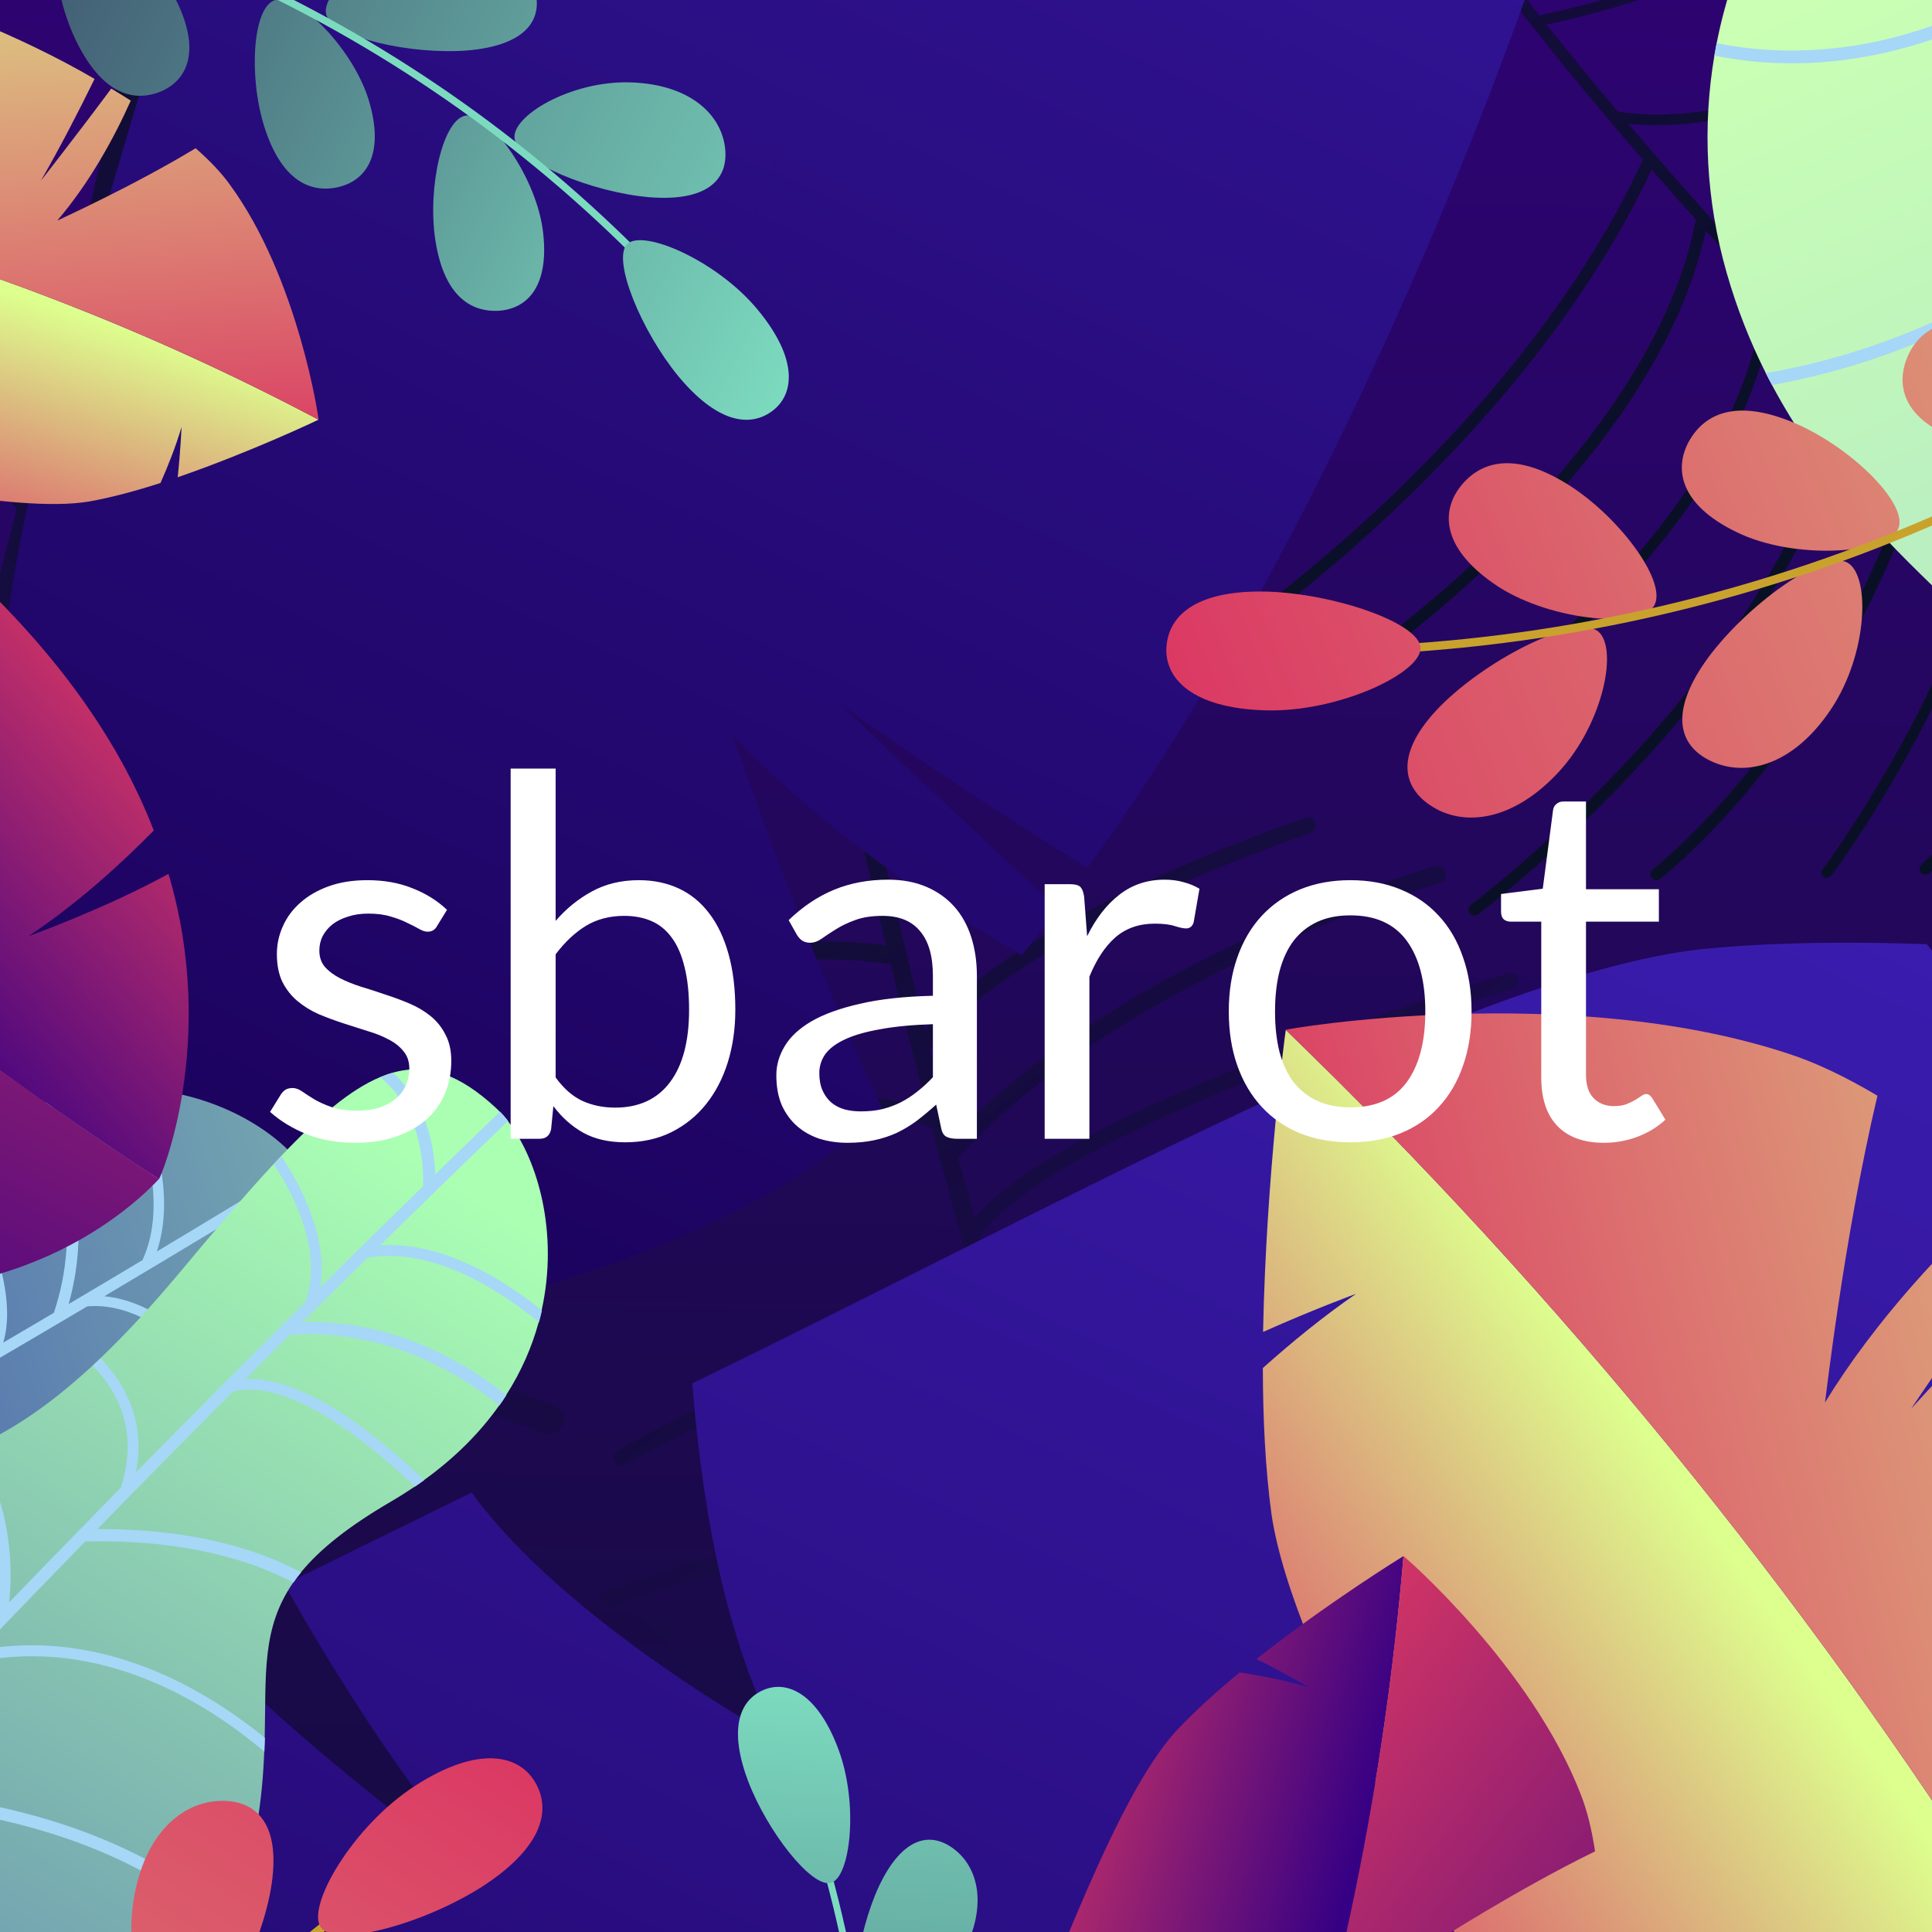 <svg width="246" height="246" viewBox="0 0 246 246" fill="none" xmlns="http://www.w3.org/2000/svg">
<g clip-path="url(#clip0)">
<rect width="369" height="246" transform="translate(-56)" fill="black"/>
<rect x="-109" y="-65" width="564" height="419" fill="#2266B7"/>
<path d="M-196.112 -16.42H374.416V339.798H-196.112V-16.42Z" fill="url(#paint0_linear)"/>
<path d="M143.013 299.89C142.736 299.749 115.029 285.376 76.635 273.929C41.972 263.593 -8.61 253.632 -54.761 263.91C-51.836 255.848 -48.941 247.686 -46.075 239.423C33.503 227.33 90.583 249.589 106.237 256.735C106.672 256.935 106.943 257.052 107.043 257.093C107.255 257.176 107.473 257.211 107.691 257.211C108.438 257.211 109.138 256.753 109.427 256.012C109.797 255.06 109.321 253.979 108.373 253.597C108.279 253.562 108.085 253.468 107.797 253.338C92.036 246.146 34.898 223.851 -44.692 235.445C-43.215 231.161 -41.749 226.848 -40.29 222.512C-40.284 222.5 -40.284 222.494 -40.278 222.482C-39.389 219.832 -38.501 217.176 -37.612 214.514C-21.081 204.242 9.834 203.161 33.044 204.09C59.88 205.165 82.243 209.031 83.727 209.507C84.586 209.819 85.533 209.378 85.857 208.526C86.175 207.668 85.739 206.71 84.88 206.387C83.162 205.747 60.145 201.88 33.562 200.781C11.199 199.859 -18.209 200.799 -36.064 209.837C-32.003 197.496 -28.16 185.421 -24.547 173.709C17.16 161.234 68.672 182.289 69.19 182.5C69.426 182.6 69.667 182.647 69.908 182.647C70.644 182.647 71.338 182.212 71.639 181.495C72.039 180.543 71.586 179.45 70.632 179.051C70.497 178.998 57.026 173.433 38.453 169.619C22.104 166.258 -1.519 163.637 -23.241 169.455C-21.051 162.309 -18.944 155.299 -16.92 148.459C-16.89 148.371 -16.861 148.289 -16.843 148.2C-15.655 144.175 -14.501 140.215 -13.371 136.307C15.748 121.434 65.73 152.049 66.236 152.367C66.507 152.537 66.813 152.619 67.113 152.619C67.672 152.619 68.213 152.343 68.531 151.832C69.014 151.05 68.778 150.028 67.996 149.54C67.866 149.458 54.666 141.319 37.935 135.337C17.29 127.957 0.465 126.87 -12.159 132.076C-7.61 116.222 -3.555 101.42 -0.006 87.992C0.047 87.857 0.082 87.716 0.106 87.575C0.635 85.565 1.153 83.591 1.665 81.646C16.902 73.366 55.478 82.445 69.296 86.729C69.461 86.782 69.626 86.805 69.791 86.805C70.503 86.805 71.156 86.347 71.38 85.636C71.65 84.76 71.162 83.826 70.285 83.556C69.797 83.403 23.893 69.359 2.742 77.509C5.696 66.103 8.245 55.873 10.393 47.035C42.313 41.975 67.643 57.459 67.896 57.618C68.202 57.812 68.549 57.9 68.884 57.9C69.508 57.9 70.12 57.589 70.473 57.024C71.021 56.149 70.756 54.997 69.879 54.445C68.808 53.775 43.926 38.526 11.34 43.109C16.254 22.654 18.761 10.643 18.832 10.32C19.044 9.309 18.39 8.322 17.378 8.11C16.36 7.905 15.371 8.551 15.165 9.562C15.077 9.973 11.052 29.259 3.148 60.779C-17.75 36.017 -74.376 17.072 -76.871 16.243C-77.742 15.955 -78.684 16.425 -78.978 17.301C-79.266 18.171 -78.796 19.111 -77.919 19.399C-77.301 19.604 -16.632 39.895 2.124 64.816C0.641 70.669 -0.96 76.904 -2.69 83.497C-21.175 63.9 -46.975 49.656 -65.743 41.041C-86.899 31.322 -103.943 26.45 -104.113 26.403C-105.108 26.121 -106.144 26.697 -106.426 27.69C-106.709 28.683 -106.132 29.718 -105.137 30C-104.472 30.193 -38.801 49.144 -3.82 87.781C-4.903 91.871 -6.033 96.09 -7.21 100.421C-27.672 76.316 -115.713 50.12 -119.615 48.968C-120.497 48.709 -121.421 49.209 -121.68 50.09C-121.939 50.972 -121.439 51.895 -120.556 52.153C-119.585 52.441 -24.229 80.8 -8.304 104.446C-11.7 116.862 -15.455 130.178 -19.58 144.216C-44.721 118.76 -69.338 103.306 -85.764 94.762C-104.149 85.195 -116.236 82.034 -116.743 81.904C-117.743 81.646 -118.767 82.251 -119.02 83.25C-119.279 84.249 -118.679 85.272 -117.672 85.53C-117.19 85.654 -69.368 98.428 -20.792 148.336C-23.764 158.378 -26.919 168.767 -30.256 179.445C-48.546 153.336 -83.315 133.357 -109.781 121.029C-139.494 107.184 -165.442 99.716 -165.701 99.645C-166.589 99.392 -167.507 99.903 -167.76 100.785C-168.013 101.666 -167.501 102.589 -166.619 102.842C-166.36 102.912 -140.63 110.322 -111.146 124.061C-84.339 136.554 -48.917 156.968 -31.533 183.499C-34.458 192.79 -37.518 202.28 -40.713 211.934C-41.425 214.079 -42.143 216.242 -42.873 218.416C-87.511 175.713 -130.349 151.415 -158.609 138.522C-189.788 124.296 -209.921 120.547 -210.763 120.4C-211.781 120.218 -212.752 120.888 -212.94 121.904C-213.122 122.921 -212.452 123.896 -211.433 124.078C-211.233 124.114 -190.812 127.927 -160.027 141.989C-131.797 154.888 -88.859 179.286 -44.197 222.341C-46.94 230.468 -49.818 238.818 -52.831 247.345C-112.688 199.647 -166.336 176.318 -200.958 165.13C-238.97 152.843 -263.004 152.114 -263.246 152.108C-264.152 152.073 -264.929 152.813 -264.952 153.73C-264.976 154.647 -264.252 155.411 -263.328 155.434C-263.093 155.44 -239.423 156.175 -201.823 168.344C-167.331 179.509 -113.771 202.85 -54.014 250.659C-57.851 261.448 -61.894 272.501 -66.149 283.754C-147.41 234.076 -199.087 212.751 -228.194 203.608C-260.315 193.524 -272.768 195.534 -273.286 195.628C-274.298 195.804 -274.975 196.768 -274.804 197.784C-274.627 198.801 -273.668 199.483 -272.644 199.312C-272.521 199.289 -260.132 197.408 -228.565 207.416C-199.646 216.582 -148.269 237.884 -67.502 287.315C-77.059 312.412 -87.659 338.415 -99.264 364.447C-106.044 345.414 -120.733 326.698 -143.008 308.734C-162.152 293.297 -186.934 278.365 -216.654 264.351C-267.195 240.516 -315.223 227.401 -315.705 227.271C-316.594 227.03 -317.506 227.553 -317.747 228.441C-317.989 229.328 -317.465 230.239 -316.576 230.48C-316.099 230.609 -268.307 243.66 -218.031 267.377C-188.558 281.28 -164.012 296.071 -145.079 311.337C-121.957 329.982 -107.232 349.362 -101.277 368.954C-106.044 379.537 -110.975 390.114 -116.078 400.627C-134.074 377.433 -157.049 355.444 -184.415 335.254C-206.702 318.806 -231.925 303.504 -259.391 289.771C-306.142 266.396 -343.724 255.519 -344.095 255.413C-344.978 255.16 -345.902 255.671 -346.155 256.553C-346.408 257.434 -345.896 258.357 -345.013 258.609C-344.642 258.715 -307.307 269.528 -260.815 292.78C-217.972 314.211 -158.368 350.89 -117.69 403.959C-125.823 420.594 -134.374 437.054 -143.331 453.102C-160.233 425.519 -183.215 400.033 -211.681 377.316C-235.18 358.559 -262.445 341.635 -292.73 327.009C-344.271 302.117 -387.303 292.386 -387.733 292.286C-388.627 292.087 -389.522 292.651 -389.722 293.55C-389.922 294.443 -389.357 295.336 -388.456 295.536C-388.033 295.63 -345.378 305.279 -294.178 330.006C-247.244 352.677 -183.438 392.976 -145.197 456.451C-148.74 462.733 -152.347 468.944 -156.014 475.079C-183.432 448.724 -212.257 426.388 -241.718 408.707C-266.241 393.987 -291.27 382.422 -316.099 374.337C-361.038 359.705 -391.546 360.85 -398.691 362.408C-399.591 362.602 -400.156 363.489 -399.962 364.388C-399.768 365.287 -398.879 365.851 -397.979 365.657C-389.28 363.765 -358.078 364.165 -317.129 377.498C-279.141 389.867 -220.679 417.345 -157.762 478.011C-173.516 504.125 -190.418 528.723 -208.432 550.701C-209.085 551.5 -208.968 552.681 -208.167 553.333C-207.82 553.615 -207.402 553.756 -206.984 553.756C-206.443 553.756 -205.907 553.521 -205.537 553.069C-190.277 534.453 -175.246 513.292 -160.516 489.723C-73.293 470.719 32.556 553.933 44.373 563.517L44.514 563.628C44.82 563.875 45.191 563.999 45.556 563.999C46.044 563.999 46.527 563.787 46.857 563.382C47.433 562.665 47.322 561.619 46.603 561.043L46.474 560.937C41.172 556.642 12.811 534.212 -25.271 514.579C-48.388 502.662 -70.657 494.059 -91.472 489.006C-115.742 483.118 -138.129 482.054 -158.103 485.838C-151.606 475.296 -145.168 464.284 -138.794 452.814C-65.96 450.675 -1.242 466.435 40.324 480.08C85.627 494.953 113.946 510.589 114.229 510.742C114.488 510.883 114.764 510.954 115.035 510.954C115.618 510.954 116.189 510.648 116.489 510.102C116.936 509.302 116.648 508.286 115.847 507.839C115.565 507.681 87.028 491.92 41.448 476.948C-0.012 463.327 -64.377 447.613 -136.917 449.435C-133.327 442.907 -129.76 436.225 -126.212 429.409C-110.481 419.895 -88.112 415.412 -59.681 416.087C-36.447 416.64 -9.181 420.624 21.362 427.922C73.451 440.374 117.548 458.396 117.989 458.579C118.195 458.667 118.413 458.702 118.625 458.702C119.278 458.702 119.902 458.314 120.167 457.674C120.52 456.827 120.114 455.852 119.261 455.505C118.819 455.323 74.516 437.212 22.18 424.702C-8.598 417.345 -36.105 413.325 -59.575 412.767C-86.081 412.133 -107.527 415.94 -123.452 424.073C-117.978 413.402 -112.558 402.396 -107.203 391.043C-101.771 379.531 -96.398 367.673 -91.095 355.48C-41.267 354.557 8.156 369.306 40.942 381.905C76.817 395.685 101.088 409.929 101.329 410.076C101.629 410.252 101.959 410.334 102.282 410.334C102.924 410.334 103.547 410.005 103.895 409.418C104.418 408.53 104.124 407.385 103.236 406.856C102.994 406.715 78.501 392.335 42.355 378.444C9.604 365.857 -39.601 351.155 -89.471 351.725C-86.758 345.449 -84.069 339.085 -81.397 332.633C-43.315 322.337 1.483 333.062 32.462 343.933C66.419 355.85 91.595 370.517 91.848 370.664C92.148 370.84 92.472 370.922 92.795 370.922C93.437 370.922 94.061 370.593 94.414 370C94.938 369.107 94.638 367.967 93.749 367.438C93.496 367.291 68.061 352.465 33.78 340.425C3.019 329.624 -41.196 318.97 -79.596 328.296C-76.23 320.11 -72.899 311.795 -69.597 303.345C-32.127 289.789 12.194 299.867 42.89 310.773C76.582 322.743 101.623 338.28 101.87 338.438C102.147 338.609 102.447 338.691 102.753 338.691C103.306 338.691 103.848 338.415 104.165 337.91C104.654 337.134 104.418 336.106 103.636 335.618C103.383 335.459 78.083 319.758 44.067 307.664C24.064 300.554 4.984 296.053 -12.636 294.29C-33.175 292.233 -51.777 293.92 -68.02 299.285C-66.508 295.383 -65.001 291.458 -63.5 287.503C-63.406 287.338 -63.341 287.162 -63.3 286.98C-60.94 280.757 -58.598 274.47 -56.279 268.111C-10.323 257.14 40.695 267.136 75.499 277.508C113.564 288.855 141.018 303.081 141.288 303.222C141.565 303.369 141.859 303.434 142.154 303.434C142.83 303.434 143.478 303.069 143.813 302.429C144.284 301.5 143.931 300.366 143.013 299.89V299.89Z" fill="url(#paint1_linear)"/>
<path d="M188.194 116.428C188.294 116.351 198.522 108.694 209.556 96.578C219.526 85.642 232.173 68.777 236.563 49.949C239.023 52.459 241.524 54.974 244.072 57.495C234.427 88.956 216.077 106.032 210.663 110.534C210.51 110.657 210.422 110.739 210.386 110.769C210.322 110.833 210.269 110.91 210.227 110.986C210.092 111.262 210.139 111.597 210.363 111.838C210.651 112.144 211.134 112.161 211.446 111.879C211.475 111.85 211.546 111.797 211.646 111.715C217.101 107.184 235.468 90.09 245.302 58.717C246.627 60.021 247.957 61.326 249.298 62.63C249.304 62.636 249.304 62.636 249.31 62.642C250.128 63.441 250.952 64.24 251.782 65.04C252.647 72.949 247.562 84.531 243.101 92.917C237.94 102.612 232.549 110.163 232.108 110.628C231.843 110.886 231.831 111.315 232.096 111.585C232.355 111.856 232.791 111.862 233.061 111.603C233.603 111.086 239.117 103.288 244.231 93.692C248.539 85.618 253.406 74.618 253.235 66.438C257.073 70.123 260.857 73.678 264.541 77.086C261.751 94.662 244.837 109.905 244.667 110.058C244.59 110.128 244.531 110.21 244.484 110.299C244.355 110.569 244.39 110.904 244.602 111.139C244.885 111.456 245.367 111.48 245.685 111.204C245.732 111.162 250.175 107.184 254.877 101.02C259.02 95.596 264.176 87.358 265.882 78.326C268.136 80.4 270.349 82.422 272.521 84.378C272.544 84.402 272.574 84.431 272.603 84.455C273.88 85.606 275.14 86.735 276.381 87.845C276.711 101.214 256.531 114.195 256.325 114.324C256.213 114.394 256.131 114.494 256.078 114.6C255.978 114.806 255.984 115.052 256.119 115.258C256.319 115.575 256.743 115.669 257.061 115.47C257.114 115.434 262.463 112.02 267.642 106.914C274.027 100.62 277.417 94.615 277.729 89.038C282.779 93.528 287.528 97.647 291.859 101.337C291.9 101.378 291.948 101.42 291.995 101.455C292.642 102.007 293.283 102.548 293.907 103.083C294.266 110.163 284.067 122.762 280.036 127.093C279.989 127.146 279.948 127.199 279.918 127.263C279.795 127.528 279.842 127.851 280.071 128.057C280.348 128.315 280.778 128.298 281.037 128.021C281.178 127.869 294.507 113.448 295.249 104.211C298.939 107.325 302.264 110.075 305.154 112.432C301.364 125.089 291.147 131.671 291.047 131.735C290.923 131.817 290.829 131.923 290.765 132.052C290.653 132.282 290.659 132.564 290.806 132.793C291.029 133.151 291.506 133.257 291.865 133.034C292.301 132.758 302.352 126.3 306.437 113.478C313.122 118.919 317.112 121.969 317.224 122.051C317.559 122.31 318.042 122.245 318.301 121.91C318.56 121.575 318.495 121.093 318.16 120.835C318.024 120.729 311.61 115.822 301.37 107.325C314.223 104.017 331.266 86.517 332.007 85.748C332.266 85.477 332.26 85.048 331.99 84.784C331.719 84.525 331.289 84.531 331.024 84.802C330.842 84.995 312.581 103.741 300.051 106.232C298.15 104.646 296.132 102.953 294.001 101.143C304.518 97.811 314.358 90.831 320.867 85.448C328.211 79.378 333.031 73.96 333.078 73.907C333.361 73.59 333.331 73.108 333.014 72.826C332.696 72.544 332.213 72.573 331.931 72.89C331.742 73.102 313.093 93.933 292.613 99.962C291.294 98.84 289.935 97.671 288.54 96.472C301.075 93.21 326.369 65.422 327.487 64.194C327.741 63.917 327.717 63.482 327.44 63.23C327.164 62.977 326.728 63.001 326.475 63.277C326.199 63.582 298.804 93.68 287.245 95.349C283.261 91.9 279.006 88.151 274.551 84.143C288.416 79.395 298.492 73.073 304.565 68.536C311.362 63.459 314.676 59.569 314.811 59.404C315.082 59.081 315.041 58.599 314.717 58.329C314.393 58.059 313.911 58.1 313.634 58.423C313.505 58.576 300.298 73.93 273.245 82.974C270.061 80.1 266.783 77.092 263.428 73.972C276.317 71.862 289.864 62.601 299.116 55.038C309.503 46.547 316.859 38.314 316.936 38.232C317.189 37.95 317.159 37.521 316.877 37.274C316.594 37.022 316.165 37.051 315.917 37.333C315.847 37.415 308.543 45.578 298.239 54.004C288.87 61.661 275.046 71.092 262.157 72.79C259.244 70.064 256.278 67.255 253.277 64.364C252.612 63.723 251.941 63.071 251.264 62.419C274.963 53.552 291.536 42.081 301.311 33.954C312.098 24.993 317.053 18.241 317.259 17.959C317.506 17.618 317.43 17.136 317.089 16.89C316.747 16.643 316.265 16.719 316.017 17.06C315.97 17.131 310.939 23.976 300.281 32.82C290.506 40.929 273.88 52.423 250.046 61.238C247.527 58.787 244.955 56.243 242.342 53.622C270.579 40.03 288.717 24.405 298.992 13.64C310.274 1.817 314.805 -6.909 314.852 -6.997C315.029 -7.326 314.893 -7.744 314.558 -7.914C314.222 -8.085 313.811 -7.955 313.64 -7.62C313.599 -7.532 309.126 1.053 297.962 12.747C287.716 23.471 269.596 39.061 241.33 52.594C238.023 49.268 234.656 45.818 231.255 42.252C264.023 21.126 281.066 5.872 289.605 -3.225C299.027 -13.267 300.493 -18.215 300.551 -18.421C300.663 -18.826 300.428 -19.244 300.022 -19.361C299.616 -19.479 299.192 -19.244 299.074 -18.838C299.063 -18.791 297.556 -13.89 288.263 -4.036C279.748 4.99 262.763 20.139 230.178 41.123C222.604 33.149 214.871 24.634 207.314 15.744C215.547 16.625 225.07 14.533 235.657 9.509C244.755 5.196 254.666 -1.286 265.117 -9.748C282.885 -24.139 296.249 -39.505 296.385 -39.658C296.632 -39.94 296.597 -40.369 296.314 -40.615C296.032 -40.862 295.602 -40.827 295.355 -40.545C295.226 -40.392 281.925 -25.102 264.246 -10.788C253.883 -2.396 244.067 4.021 235.062 8.293C224.075 13.505 214.3 15.491 206.008 14.21C202.942 10.579 199.911 6.882 196.927 3.139C208.685 0.624 220.891 -3.942 233.203 -10.441C243.231 -15.735 253.359 -22.311 263.305 -29.991C280.236 -43.066 290.918 -54.983 291.024 -55.1C291.277 -55.383 291.247 -55.812 290.971 -56.058C290.688 -56.311 290.258 -56.282 290.011 -56.005C289.905 -55.888 279.289 -44.053 262.451 -31.049C246.933 -19.067 222.81 -3.619 195.991 1.952C191.289 -3.995 186.722 -10.065 182.379 -16.211C195.568 -17.545 209.062 -21.494 222.504 -27.946C233.603 -33.276 244.69 -40.322 255.466 -48.877C273.804 -63.451 285.033 -77.577 285.144 -77.718C285.38 -78.012 285.327 -78.441 285.033 -78.676C284.738 -78.911 284.309 -78.858 284.073 -78.564C283.961 -78.423 272.833 -64.42 254.618 -49.947C237.917 -36.678 211.71 -20.325 181.473 -17.492C179.778 -19.913 178.124 -22.34 176.506 -24.779C191.107 -30.203 204.472 -36.861 216.23 -44.576C226.017 -50.999 234.733 -58.168 242.124 -65.883C255.501 -79.845 260.486 -91.287 261.18 -94.189C261.269 -94.554 261.039 -94.924 260.674 -95.006C260.309 -95.094 259.939 -94.865 259.856 -94.501C259.015 -90.963 253.33 -79.54 241.142 -66.818C229.836 -55.018 209.309 -38.359 175.741 -25.937C168.891 -36.373 162.794 -46.962 157.874 -57.492C157.697 -57.874 157.238 -58.039 156.856 -57.862C156.691 -57.786 156.561 -57.657 156.491 -57.498C156.397 -57.298 156.385 -57.057 156.485 -56.84C160.657 -47.92 165.807 -38.623 171.904 -29.022C163.453 6.447 113.936 30.681 108.298 33.337L108.233 33.367C108.086 33.437 107.98 33.549 107.909 33.684C107.821 33.86 107.815 34.078 107.909 34.272C108.074 34.612 108.48 34.753 108.816 34.595L108.875 34.565C111.399 33.373 124.723 26.903 138.73 16.361C147.234 9.961 154.36 3.28 159.922 -3.489C166.401 -11.387 170.768 -19.443 172.91 -27.47C175.653 -23.204 178.577 -18.879 181.685 -14.501C169.556 12.706 152.253 33.754 139.842 46.647C126.312 60.697 115.513 68.354 115.407 68.43C115.307 68.501 115.236 68.589 115.183 68.689C115.077 68.906 115.095 69.165 115.242 69.376C115.46 69.682 115.884 69.758 116.19 69.541C116.296 69.465 127.183 61.749 140.801 47.611C153.189 34.753 170.409 13.834 182.603 -13.214C184.38 -10.735 186.21 -8.237 188.105 -5.722C188.829 1.758 186.516 10.796 181.226 21.15C176.9 29.612 170.591 38.949 162.482 48.903C148.646 65.886 134.163 78.931 134.016 79.06C133.945 79.119 133.892 79.195 133.857 79.272C133.739 79.513 133.774 79.812 133.963 80.024C134.216 80.306 134.645 80.324 134.922 80.077C135.069 79.948 149.617 66.838 163.523 49.779C171.704 39.748 178.065 30.329 182.432 21.779C187.37 12.124 189.765 3.55 189.583 -3.76C192.554 0.148 195.662 4.097 198.904 8.087C202.194 12.13 205.625 16.214 209.186 20.327C200.688 38.843 186.475 54.433 176.006 64.282C164.553 75.053 154.984 81.47 154.89 81.528C154.772 81.605 154.684 81.711 154.625 81.834C154.513 82.069 154.525 82.357 154.678 82.592C154.914 82.945 155.39 83.039 155.743 82.804C155.838 82.739 165.495 76.269 177.041 65.416C187.499 55.585 201.659 40.066 210.298 21.591C212.134 23.7 214.011 25.822 215.918 27.955C212.97 43.809 201.058 58.411 191.548 67.895C181.12 78.291 171.239 84.966 171.139 85.031C171.021 85.107 170.933 85.213 170.874 85.336C170.762 85.571 170.774 85.859 170.927 86.094C171.162 86.447 171.639 86.541 171.992 86.3C172.092 86.235 182.079 79.495 192.607 69C202.053 59.587 213.829 45.184 217.195 29.388C219.62 32.08 222.103 34.783 224.64 37.498C223.004 53.704 211.422 68.242 201.947 77.621C191.548 87.91 181.367 94.38 181.267 94.444C181.155 94.515 181.073 94.615 181.02 94.727C180.92 94.932 180.926 95.179 181.055 95.385C181.255 95.702 181.679 95.796 181.997 95.596C182.097 95.531 192.39 88.997 202.889 78.608C209.062 72.502 214.112 66.268 217.89 60.092C222.292 52.893 224.969 45.736 225.87 38.802C227.041 40.054 228.224 41.305 229.419 42.557C229.466 42.622 229.519 42.675 229.577 42.722C231.461 44.696 233.367 46.67 235.304 48.657C231.208 67.531 218.466 84.555 208.462 95.531C197.521 107.543 187.393 115.129 187.293 115.205C187.193 115.282 187.111 115.382 187.064 115.487C186.946 115.734 186.964 116.04 187.14 116.275C187.376 116.61 187.858 116.68 188.194 116.428V116.428Z" fill="url(#paint2_linear)"/>
<path d="M33.18 275.779C33.345 275.691 50.112 267 73.34 260.072C94.314 253.82 124.917 247.791 152.836 254.008C151.064 249.131 149.31 244.189 147.58 239.194C99.434 231.878 64.901 245.346 55.432 249.665C55.167 249.783 55.002 249.859 54.943 249.883C54.814 249.93 54.684 249.953 54.549 249.953C54.096 249.953 53.672 249.677 53.501 249.231C53.278 248.655 53.566 248.002 54.137 247.767C54.19 247.744 54.308 247.691 54.49 247.609C64.024 243.26 98.593 229.768 146.745 236.785C145.85 234.193 144.961 231.584 144.079 228.957C144.079 228.952 144.073 228.946 144.073 228.94C143.531 227.336 142.996 225.731 142.46 224.115C132.456 217.898 113.753 217.246 99.711 217.81C83.474 218.462 69.944 220.801 69.044 221.089C68.526 221.277 67.949 221.013 67.755 220.496C67.561 219.973 67.826 219.397 68.349 219.203C69.391 218.815 83.315 216.476 99.399 215.812C112.929 215.254 130.719 215.824 141.524 221.289C139.064 213.82 136.746 206.516 134.557 199.435C109.321 191.884 78.16 204.624 77.842 204.753C77.701 204.812 77.554 204.841 77.406 204.841C76.965 204.841 76.541 204.577 76.359 204.142C76.118 203.566 76.394 202.902 76.971 202.661C77.053 202.626 85.204 199.265 96.439 196.955C106.332 194.922 120.621 193.336 133.762 196.855C132.438 192.531 131.161 188.294 129.937 184.151C129.919 184.098 129.901 184.045 129.89 183.992C129.172 181.56 128.471 179.162 127.789 176.794C110.169 167.792 79.931 186.319 79.625 186.507C79.46 186.607 79.278 186.66 79.096 186.66C78.76 186.66 78.431 186.49 78.236 186.184C77.942 185.714 78.089 185.091 78.56 184.797C78.636 184.75 86.623 179.82 96.745 176.206C109.233 171.74 119.414 171.082 127.053 174.232C124.299 164.642 121.851 155.686 119.697 147.56C119.661 147.477 119.644 147.395 119.632 147.307C119.308 146.09 118.996 144.898 118.69 143.716C109.474 138.704 86.134 144.198 77.771 146.79C77.671 146.819 77.571 146.837 77.471 146.837C77.042 146.837 76.641 146.561 76.512 146.132C76.347 145.603 76.641 145.039 77.177 144.874C77.471 144.78 105.243 136.283 118.043 141.219C116.254 134.314 114.712 128.133 113.417 122.779C94.103 119.718 78.784 129.085 78.625 129.179C78.436 129.296 78.231 129.349 78.025 129.349C77.648 129.349 77.277 129.161 77.065 128.82C76.736 128.291 76.895 127.592 77.424 127.263C78.072 126.857 93.126 117.632 112.841 120.405C109.869 108.03 108.35 100.767 108.309 100.567C108.18 99.956 108.574 99.357 109.192 99.227C109.804 99.104 110.404 99.498 110.534 100.109C110.587 100.361 113.023 112.026 117.808 131.094C130.449 116.122 164.712 104.657 166.218 104.158C166.748 103.981 167.319 104.269 167.489 104.798C167.666 105.327 167.378 105.897 166.848 106.067C166.471 106.191 129.772 118.466 118.42 133.545C119.314 137.088 120.285 140.861 121.333 144.845C132.514 132.992 148.127 124.372 159.48 119.16C172.28 113.277 182.59 110.333 182.696 110.304C183.297 110.134 183.926 110.48 184.097 111.086C184.268 111.685 183.921 112.314 183.314 112.484C182.914 112.596 143.178 124.066 122.021 147.442C122.675 149.916 123.363 152.472 124.075 155.093C136.452 140.508 189.723 124.66 192.083 123.966C192.619 123.808 193.178 124.113 193.337 124.648C193.496 125.183 193.19 125.741 192.654 125.9C192.065 126.076 134.374 143.229 124.74 157.537C126.794 165.047 129.066 173.11 131.561 181.601C146.768 166.199 161.663 156.85 171.603 151.679C182.726 145.891 190.041 143.975 190.347 143.899C190.953 143.746 191.571 144.11 191.724 144.71C191.883 145.315 191.518 145.932 190.912 146.09C190.624 146.167 161.687 153.894 132.297 184.086C134.092 190.162 136.004 196.45 138.023 202.908C149.087 187.113 170.12 175.025 186.133 167.568C204.112 159.189 219.808 154.676 219.967 154.629C220.502 154.476 221.061 154.787 221.214 155.322C221.367 155.857 221.055 156.415 220.52 156.568C220.367 156.615 204.795 161.093 186.957 169.407C170.738 176.964 149.31 189.316 138.794 205.37C140.565 210.994 142.413 216.735 144.349 222.576C144.779 223.875 145.214 225.185 145.656 226.501C172.662 200.663 198.58 185.961 215.676 178.163C234.538 169.554 246.72 167.292 247.226 167.198C247.844 167.086 248.433 167.492 248.545 168.109C248.656 168.726 248.25 169.313 247.632 169.425C247.509 169.449 235.156 171.752 216.53 180.261C199.451 188.065 173.469 202.826 146.45 228.875C148.11 233.794 149.852 238.841 151.676 244.001C187.893 215.142 220.349 201.028 241.294 194.258C264.293 186.825 278.835 186.384 278.976 186.384C279.524 186.36 279.994 186.807 280.006 187.365C280.018 187.918 279.582 188.382 279.023 188.394C278.882 188.4 264.558 188.84 241.812 196.203C220.944 202.961 188.54 217.082 152.382 246.004C154.701 252.533 157.149 259.22 159.727 266.025C208.891 235.968 240.158 223.069 257.766 217.534C277.199 211.429 284.732 212.651 285.044 212.704C285.656 212.809 286.068 213.397 285.962 214.008C285.856 214.619 285.273 215.037 284.655 214.931C284.585 214.919 277.087 213.779 257.984 219.832C240.488 225.379 209.403 238.265 160.539 268.17C166.324 283.354 172.733 299.085 179.76 314.833C183.862 303.321 192.748 291.992 206.225 281.127C217.807 271.79 232.802 262.752 250.781 254.272C281.36 239.852 310.42 231.919 310.709 231.843C311.244 231.696 311.797 232.013 311.944 232.548C312.092 233.083 311.774 233.635 311.238 233.782C310.95 233.858 282.036 241.756 251.617 256.106C233.785 264.515 218.931 273.464 207.478 282.702C193.49 293.984 184.58 305.707 180.978 317.56C183.862 323.965 186.845 330.364 189.929 336.722C200.817 322.69 214.717 309.386 231.278 297.169C244.76 287.221 260.02 277.96 276.64 269.651C304.924 255.506 327.663 248.925 327.887 248.86C328.423 248.708 328.982 249.019 329.135 249.548C329.288 250.083 328.982 250.641 328.446 250.794C328.223 250.858 305.63 257.399 277.505 271.466C251.587 284.429 215.523 306.624 190.912 338.732C195.832 348.798 201.005 358.752 206.425 368.466C216.653 351.777 230.554 336.358 247.779 322.613C261.998 311.266 278.494 301.024 296.814 292.174C327.999 277.113 354.034 271.225 354.293 271.167C354.835 271.043 355.376 271.39 355.494 271.931C355.618 272.471 355.27 273.012 354.729 273.129C354.47 273.188 328.664 279.023 297.691 293.984C269.295 307.699 230.689 332.08 207.555 370.487C209.697 374.289 211.88 378.044 214.099 381.758C230.683 365.81 248.127 352.3 265.953 341.599C280.789 332.691 295.931 325.698 310.956 320.803C338.145 311.948 356.6 312.641 360.926 313.587C361.467 313.705 361.815 314.24 361.697 314.786C361.579 315.327 361.044 315.673 360.496 315.556C355.235 314.41 336.356 314.651 311.58 322.719C288.598 330.205 253.229 346.829 215.158 383.532C224.692 399.328 234.915 414.212 245.814 427.51C246.208 427.992 246.138 428.709 245.655 429.103C245.443 429.273 245.19 429.361 244.937 429.361C244.607 429.361 244.284 429.22 244.06 428.944C234.826 417.685 225.734 404.875 216.818 390.619C164.047 379.119 100.011 429.467 92.855 435.267L92.772 435.337C92.584 435.484 92.361 435.561 92.143 435.561C91.849 435.561 91.554 435.432 91.36 435.185C91.013 434.75 91.078 434.121 91.513 433.769L91.59 433.704C94.797 431.107 111.958 417.532 134.992 405.657C148.975 398.446 162.452 393.24 175.046 390.184C189.729 386.623 203.277 385.977 215.359 388.269C211.427 381.893 207.531 375.229 203.677 368.289C159.609 366.997 120.456 376.528 95.309 384.784C67.902 393.781 50.765 403.241 50.594 403.335C50.441 403.424 50.27 403.465 50.106 403.465C49.753 403.465 49.411 403.277 49.223 402.948C48.952 402.46 49.129 401.849 49.611 401.578C49.782 401.484 67.049 391.947 94.626 382.892C119.708 374.653 158.65 365.146 202.541 366.244C200.369 362.296 198.209 358.253 196.061 354.128C186.545 348.369 173.01 345.66 155.808 346.065C141.748 346.4 125.252 348.81 106.773 353.223C75.258 360.756 48.581 371.662 48.311 371.768C48.187 371.821 48.058 371.845 47.928 371.845C47.534 371.845 47.157 371.609 46.998 371.222C46.786 370.71 47.034 370.123 47.546 369.911C47.81 369.8 74.617 358.84 106.279 351.272C124.899 346.818 141.542 344.391 155.743 344.05C171.78 343.668 184.756 345.966 194.39 350.89C191.077 344.432 187.799 337.774 184.562 330.905C181.278 323.941 178.024 316.766 174.816 309.392C144.673 308.833 114.771 317.759 94.932 325.375C73.228 333.714 58.545 342.334 58.398 342.416C58.215 342.522 58.015 342.575 57.821 342.575C57.433 342.575 57.056 342.375 56.844 342.017C56.526 341.476 56.703 340.783 57.244 340.465C57.391 340.377 72.21 331.68 94.079 323.277C113.894 315.662 143.661 306.771 173.834 307.112C172.192 303.316 170.567 299.461 168.949 295.559C145.909 289.33 118.808 295.818 100.064 302.393C79.519 309.603 64.289 318.476 64.136 318.565C63.953 318.67 63.759 318.723 63.565 318.723C63.176 318.723 62.8 318.523 62.588 318.165C62.27 317.624 62.453 316.931 62.988 316.614C63.141 316.525 78.531 307.558 99.27 300.272C117.878 293.737 144.632 287.291 167.866 292.932C165.83 287.979 163.817 282.949 161.816 277.836C139.147 269.633 112.334 275.732 93.755 282.332C73.375 289.571 58.221 298.973 58.068 299.067C57.903 299.173 57.715 299.22 57.533 299.22C57.197 299.22 56.868 299.055 56.679 298.75C56.385 298.28 56.526 297.657 56.997 297.363C57.15 297.269 72.457 287.767 93.037 280.451C105.143 276.15 116.684 273.423 127.341 272.359C139.765 271.114 151.023 272.136 160.851 275.38C159.933 273.018 159.027 270.644 158.114 268.252C158.056 268.152 158.02 268.046 157.997 267.935C156.573 264.168 155.154 260.366 153.748 256.523C125.941 249.883 95.079 255.929 74.023 262.205C50.994 269.069 34.387 277.678 34.222 277.766C34.057 277.854 33.875 277.895 33.698 277.895C33.292 277.895 32.898 277.672 32.692 277.29C32.409 276.755 32.621 276.073 33.18 275.779V275.779Z" fill="url(#paint3_linear)"/>
<path d="M311.283 127.132C203.192 230.56 72.119 306.969 -71.224 350.124C-71.512 350.03 -76.273 310.571 -50.791 271.053C-37.431 284.433 -19.953 297.208 -19.506 297.496C-29.787 285.397 -38.132 271.482 -43.77 261.017C-29.663 242.571 -8.877 224.654 22.738 208.506C23.291 208.224 23.862 207.936 24.444 207.637C38.198 222.768 62.385 239.991 62.444 239.933C51.251 227.152 42.111 212.232 36.232 201.749C43.212 198.305 51.286 194.356 60.061 190.043C71.895 206.461 98.896 221.428 98.979 221.334C91.734 207.296 89.233 189.614 88.144 176.146C134.56 153.622 187.267 124.153 216.609 120.856C225.784 119.957 235.595 119.875 245.323 120.221C250.113 125.974 254.939 132.315 259.164 138.937C259.164 138.937 256.516 130.769 252.373 120.527C282.993 122.243 311.283 127.108 311.283 127.132V127.132Z" fill="url(#paint4_linear)"/>
<path d="M107.92 385.737C81.637 397.625 58.026 403.031 37.723 404.306C32.438 388.675 28.001 371.246 27.93 357.196C28.036 357.313 0.906 378.474 -0.3 401.644C-53.955 389.551 -71.074 349.815 -71.222 350.121C72.115 306.966 203.188 230.557 311.285 127.129C311.432 126.947 318.882 182.389 302.957 225.021C301.08 230.151 298.09 235.869 294.13 241.986C266.411 234.382 235.267 229.722 234.537 229.546C250.221 239.976 264.104 253.838 274.897 266.731C272.955 268.911 270.937 271.103 268.847 273.312C250.192 258.992 232.672 246.282 232.678 246.276C243.506 256.824 254.205 268.218 263.622 278.713C218.318 325.964 142.136 371.211 107.92 385.737V385.737Z" fill="url(#paint5_linear)"/>
<path d="M19.215 172.306C89.477 67.385 133.874 -52.649 148.775 -177.984C148.657 -178.213 115.095 -176.374 85.928 -149.419C99.029 -140.293 112.235 -127.654 112.535 -127.324C100.947 -134.088 88.135 -138.971 78.596 -142.115C65.307 -127.695 53.437 -107.809 44.627 -79.192C44.474 -78.693 44.315 -78.175 44.156 -77.653C58.775 -68.456 76.665 -50.904 76.624 -50.839C64.342 -58.255 50.577 -63.655 40.978 -66.999C39.136 -60.7 37.029 -53.419 34.728 -45.498C50.135 -38.082 66.561 -17.862 66.496 -17.779C53.743 -21.734 38.648 -21.211 27.278 -20.142C15.337 21.703 -1.471 69.783 0.089 94.628C0.689 102.378 2.06 110.535 3.773 118.562C9.269 121.7 15.255 124.773 21.393 127.311C21.393 127.311 14.201 126.307 5.067 124.373C10.994 149.535 19.198 172.306 19.215 172.306V172.306Z" fill="url(#paint6_linear)"/>
<path d="M204.719 -34.484C210.763 -58.054 211.799 -78.444 209.88 -95.491C196.091 -97.583 180.925 -98.712 169.214 -96.708C169.332 -96.637 182.968 -122.269 202.088 -126.665C184.145 -169.432 148.54 -177.818 148.775 -177.988C133.874 -52.648 89.477 67.387 19.215 172.307C19.086 172.46 66.349 170.509 99.511 151.029C103.507 148.714 107.827 145.394 112.341 141.21C101.942 119.315 93.491 94.141 93.238 93.56C104.225 105.054 117.808 114.538 130.125 121.613C131.656 119.68 133.186 117.682 134.716 115.625C120.05 102.239 106.897 89.558 106.891 89.564C117.261 97.009 128.319 104.213 138.441 110.495C171.139 65.941 197.639 -3.945 204.719 -34.484V-34.484Z" fill="url(#paint7_linear)"/>
<path d="M-172.154 322.208C-173.29 322.009 -174.408 321.75 -175.502 321.444C-175.944 321.321 -176.385 321.192 -176.821 321.051C-186.084 318.095 -193.87 311.496 -198.46 302.787L-219.741 262.429C-229.233 244.424 -226.856 223.311 -215.427 208.115C-215.168 207.774 -214.903 207.427 -214.638 207.092C-210.095 201.369 -204.233 196.545 -197.207 193.13C-193.711 191.432 -190.274 190.169 -186.908 189.246C-186.466 189.123 -186.025 189.011 -185.584 188.9C-175.673 186.431 -166.363 186.813 -157.847 187.442C-157.353 187.477 -156.864 187.513 -156.376 187.548C-148.172 188.188 -140.733 188.917 -134.26 187.348C-133.83 187.242 -133.407 187.131 -132.983 187.007C-132.583 186.884 -132.188 186.761 -131.794 186.62C-122.825 183.44 -115.999 179.039 -109.237 174.544C-108.83 174.273 -108.419 174.003 -108.012 173.727C-101.798 169.596 -95.519 165.447 -87.55 162.168C-87.132 161.992 -86.709 161.828 -86.279 161.657C-80.694 159.471 -74.279 157.714 -66.511 156.68C-65.84 156.586 -65.175 156.51 -64.528 156.439C-63.986 156.38 -63.451 156.327 -62.927 156.28C-54.235 155.505 -47.749 156.41 -42.417 157.567C-41.864 157.685 -41.323 157.808 -40.793 157.932C-33.349 159.659 -28.128 161.593 -21.861 159.289C-21.396 159.119 -20.919 158.925 -20.443 158.701C-17.247 157.232 -13.728 154.635 -9.496 150.375C-8.684 149.558 -7.866 148.794 -7.048 148.071C-6.707 147.772 -6.36 147.472 -6.012 147.19C-2.375 144.169 1.315 142.066 4.934 140.697C5.405 140.514 5.875 140.35 6.34 140.197C9.583 139.133 12.755 138.646 15.786 138.605C16.28 138.593 16.775 138.599 17.263 138.616C26.803 138.934 34.706 143.582 38.308 148.236C38.62 148.641 38.903 149.041 39.144 149.446C39.256 149.623 39.356 149.799 39.456 149.975C42.304 155.246 42.645 159.313 40.468 163.032C40.203 163.491 39.903 163.937 39.556 164.384C37.237 167.422 33.176 170.289 27.385 173.492C27.003 173.703 26.614 173.915 26.214 174.127C21.948 176.424 16.816 178.91 10.807 181.754C5.958 184.046 1.885 186.249 -1.569 188.394C-1.946 188.629 -2.311 188.864 -2.676 189.093C-8.649 192.931 -12.645 196.574 -15.54 200.194C-15.864 200.593 -16.17 200.999 -16.464 201.392C-19.542 205.57 -21.267 209.737 -22.997 214.15C-23.156 214.555 -23.314 214.961 -23.473 215.366C-25.51 220.649 -27.716 226.278 -32.289 232.701C-32.589 233.124 -32.901 233.553 -33.225 233.988C-34.473 235.651 -35.885 237.373 -37.492 239.147C-39.687 241.574 -41.864 243.743 -44.036 245.682C-44.413 246.023 -44.795 246.358 -45.172 246.681C-52.263 252.821 -59.208 256.682 -66.058 259.767C-66.464 259.955 -66.876 260.137 -67.282 260.314C-72.596 262.641 -77.852 264.55 -83.066 266.742C-83.525 266.936 -83.984 267.13 -84.443 267.33C-89.233 269.393 -93.994 271.749 -98.738 274.94C-99.155 275.216 -99.567 275.504 -99.985 275.798C-100.262 275.986 -100.533 276.18 -100.803 276.379C-105.935 280.105 -111.585 286.316 -117.852 293.003C-118.158 293.327 -118.464 293.656 -118.77 293.979C-124.402 299.961 -130.529 306.237 -137.232 311.402C-137.591 311.678 -137.95 311.954 -138.315 312.225C-148.266 319.635 -159.46 324.459 -172.154 322.208V322.208Z" fill="url(#paint8_linear)"/>
<path d="M-184.53 268.619C-191.08 271.457 -197.601 274.207 -204.074 276.834C-196.918 278.467 -190.98 281.923 -186.425 287.141C-182.388 291.76 -179.41 297.765 -177.591 304.981C-176.079 310.963 -175.59 316.834 -175.514 321.452C-175.955 321.329 -176.397 321.2 -176.832 321.059C-176.932 316.593 -177.415 310.998 -178.862 305.304C-182.864 289.503 -192.086 280.23 -206.281 277.727C-207.776 278.326 -209.265 278.926 -210.754 279.513L-211.442 278.203C-207.917 276.81 -204.374 275.377 -200.808 273.908C-193.893 244.885 -199.749 227.661 -205.875 218.318C-208.918 213.682 -212.343 210.391 -215.438 208.111C-215.179 207.77 -214.914 207.424 -214.65 207.089C-211.43 209.451 -207.899 212.847 -204.78 217.595C-200.726 223.777 -198.095 231.158 -196.971 239.537C-195.641 249.456 -196.435 260.809 -199.319 273.285C-195.617 271.751 -191.91 270.188 -188.184 268.584C-172.924 242.411 -174.808 220.31 -179.086 206.348C-181.281 199.191 -184.312 193.385 -186.913 189.236C-186.472 189.113 -186.031 189.001 -185.589 188.89C-182.994 193.085 -180.016 198.85 -177.85 205.902C-175.055 214.992 -174.107 224.418 -175.037 233.914C-176.138 245.149 -179.886 256.514 -186.184 267.714C-176.879 263.695 -167.522 259.475 -158.218 255.15C-158.212 255.121 -158.206 255.098 -158.194 255.068C-148.042 232.022 -150.214 211.719 -153.822 198.75C-155.016 194.449 -156.446 190.647 -157.859 187.438C-157.364 187.474 -156.876 187.509 -156.387 187.544C-155.051 190.653 -153.71 194.278 -152.58 198.345C-148.972 211.296 -146.777 231.434 -156.464 254.334C-150.585 251.589 -144.723 248.798 -138.915 245.984C-127.062 232.621 -124.302 215.926 -130.717 196.364C-131.77 193.15 -132.994 190.124 -134.271 187.35C-133.842 187.244 -133.418 187.133 -132.994 187.009C-131.729 189.771 -130.517 192.78 -129.475 195.959C-126.585 204.773 -125.538 213.2 -126.362 220.998C-127.28 229.689 -130.54 237.61 -136.049 244.591C-121.901 237.698 -108.065 230.688 -94.906 223.824C-97.978 196.453 -104.104 182.35 -108.718 175.333C-108.901 175.063 -109.077 174.799 -109.254 174.546C-108.848 174.276 -108.436 174.005 -108.03 173.729C-107.9 173.911 -107.777 174.099 -107.647 174.293C-100.891 184.418 -96.012 201.277 -93.511 223.09C-87.42 219.905 -81.47 216.755 -75.715 213.67C-73.32 189.683 -79.269 174.605 -84.707 166.16C-85.655 164.685 -86.62 163.357 -87.573 162.165C-87.155 161.988 -86.732 161.824 -86.302 161.653C-85.402 162.793 -84.495 164.057 -83.601 165.449C-78.122 173.964 -72.125 189.066 -74.332 212.924C-69.771 210.479 -65.328 208.076 -61.032 205.725C-56.176 185.352 -58.595 171.379 -61.491 163.234C-62.456 160.519 -63.533 158.263 -64.557 156.441C-64.015 156.382 -63.48 156.329 -62.956 156.282C-61.991 158.069 -61.002 160.214 -60.102 162.746C-57.2 170.903 -54.764 184.753 -59.295 204.779C-58.171 204.162 -57.053 203.551 -55.947 202.94C-50.909 200.166 -45.977 197.434 -41.175 194.748C-35.214 183.654 -37.068 172.06 -39.698 164.262C-40.534 161.788 -41.493 159.532 -42.441 157.563C-41.887 157.681 -41.346 157.804 -40.816 157.928C-40.004 159.691 -39.192 161.665 -38.468 163.804C-35.885 171.449 -34.025 182.632 -39.133 193.603C-33.69 190.553 -28.416 187.568 -23.343 184.671C-20.107 173.247 -20.572 164.85 -21.878 159.279C-21.413 159.109 -20.936 158.915 -20.46 158.692C-19.118 164.227 -18.6 172.454 -21.543 183.636C-14.404 179.552 -7.677 175.656 -1.445 172.013C1.692 166.09 -2.893 155.554 -7.065 148.056C-6.724 147.756 -6.377 147.456 -6.03 147.174C-2.022 154.296 2.398 164.286 0.415 170.95C2.627 169.651 4.781 168.388 6.859 167.159C10.402 156.576 7.665 146.798 4.934 140.704C5.405 140.522 5.876 140.358 6.341 140.205C6.812 141.269 7.294 142.444 7.736 143.713C9.619 149.096 11.237 157.193 8.742 166.043C12.073 164.068 15.216 162.206 18.146 160.449C21.471 153.162 18.211 143.842 15.78 138.613C16.275 138.601 16.769 138.607 17.258 138.624C19.582 143.737 22.366 152.11 19.977 159.35C27.815 154.655 34.042 150.859 38.303 148.244C38.615 148.649 38.897 149.049 39.138 149.454C36.69 150.959 33.589 152.857 29.899 155.09C35.931 156.888 38.956 160.296 40.462 163.04C40.198 163.498 39.898 163.945 39.55 164.392C38.279 161.683 35.26 157.84 28.145 156.147C23.867 158.733 18.882 161.724 13.285 165.05C19.3 165.62 24.479 170.286 27.374 173.5C26.991 173.711 26.603 173.923 26.203 174.134C23.072 170.703 17.422 165.79 11.114 166.337C10.066 166.96 8.995 167.588 7.906 168.235C7.859 168.27 7.812 168.293 7.759 168.317C1.233 172.172 -5.988 176.391 -13.774 180.88C-7.43 181.274 -3.699 184.941 -1.575 188.402C-1.951 188.637 -2.316 188.872 -2.681 189.101C-5.706 184.148 -10.196 181.827 -16.058 182.191C-18.112 183.378 -20.213 184.577 -22.343 185.793C-22.355 185.799 -22.372 185.811 -22.39 185.822C-25.75 187.738 -29.199 189.695 -32.724 191.687C-24.468 192.956 -18.889 196.911 -15.552 200.202C-15.875 200.601 -16.181 201.007 -16.476 201.4C-20.218 197.663 -26.151 193.72 -34.872 192.897C-40.722 196.188 -46.784 199.567 -53.016 203.005C-41.558 202.822 -29.841 209.374 -23.002 214.158C-23.161 214.563 -23.32 214.969 -23.479 215.374C-30.6 210.362 -43.653 203.04 -55.723 204.491C-59.254 206.43 -62.891 208.417 -66.617 210.438C-45.695 216.05 -36.338 226.122 -32.306 232.691C-32.607 233.115 -32.919 233.543 -33.242 233.978C-37.014 227.526 -46.36 217.025 -68.511 211.461C-72.684 213.711 -76.968 216.009 -81.341 218.336C-63.933 221.603 -53.422 231.833 -47.614 240.013C-46.231 241.958 -45.048 243.862 -44.047 245.672C-44.424 246.013 -44.806 246.348 -45.183 246.671C-46.201 244.808 -47.419 242.828 -48.843 240.818C-54.693 232.592 -65.445 222.232 -83.465 219.458C-86.802 221.227 -90.198 223.013 -93.635 224.805C-93.711 224.87 -93.811 224.923 -93.911 224.952C-95.871 225.975 -97.849 227.003 -99.838 228.032C-84.025 229.495 -75.521 238.797 -71.136 246.565C-68.335 251.525 -66.846 256.39 -66.063 259.757C-66.469 259.946 -66.881 260.128 -67.287 260.304C-68.035 256.996 -69.506 252.083 -72.296 247.165C-78.716 235.823 -88.733 229.771 -102.068 229.183C-106.464 231.452 -110.919 233.72 -115.427 236C-100.685 238.538 -92.305 248.111 -87.826 255.897C-85.555 259.846 -84.054 263.671 -83.077 266.733C-83.536 266.927 -83.995 267.12 -84.454 267.32C-85.407 264.294 -86.891 260.474 -89.127 256.59C-95.701 245.196 -105.311 238.65 -117.705 237.146C-121.218 238.909 -124.749 240.671 -128.31 242.428C-113.674 249.304 -105.47 260.933 -101.127 269.612C-100.203 271.463 -99.414 273.244 -98.743 274.924C-99.161 275.2 -99.573 275.488 -99.991 275.782C-100.679 274.025 -101.503 272.151 -102.468 270.223C-106.8 261.556 -115.098 249.879 -130.016 243.269C-142.41 249.368 -155.081 255.391 -167.781 261.162C-160.119 260.927 -152.615 262.696 -145.429 266.445C-138.744 269.929 -132.323 275.124 -126.338 281.887C-122.995 285.66 -120.159 289.515 -117.864 292.994C-118.17 293.317 -118.476 293.646 -118.782 293.969C-121.083 290.467 -123.949 286.559 -127.345 282.728C-136.519 272.374 -151.568 260.533 -171.218 262.713C-175.114 264.47 -179.01 266.198 -182.9 267.89C-161.113 277.469 -148.872 291.56 -142.416 301.802C-140.221 305.281 -138.532 308.536 -137.243 311.392C-137.602 311.668 -137.961 311.945 -138.326 312.215C-139.615 309.318 -141.322 305.992 -143.558 302.449C-150.02 292.218 -162.378 278.056 -184.53 268.619V268.619Z" fill="#A6D7F7"/>
<path d="M82.662 25.11C75.347 24.476 66.155 20.65 65.537 17.765C64.925 14.833 72.728 10.22 80.332 10.49C87.912 10.755 91.778 14.592 92.308 18.723C92.855 22.924 89.984 25.698 82.662 25.11Z" fill="url(#paint9_linear)"/>
<path d="M59.605 6.417C52.325 7.011 42.673 4.76 41.596 2.016C40.519 -0.769 47.458 -6.599 54.979 -7.58C62.471 -8.567 66.885 -5.435 68.056 -1.463C69.262 2.562 66.885 5.771 59.605 6.417V6.417Z" fill="url(#paint10_linear)"/>
<path d="M69.168 29.748C68.445 22.726 62.442 14.382 59.411 14.699C56.421 14.987 54.432 23.725 55.409 30.418C56.398 37.129 59.464 39.649 63.213 39.579C66.897 39.491 69.939 36.741 69.168 29.748Z" fill="url(#paint11_linear)"/>
<path d="M47.088 13.223C45.252 6.43 38.008 -0.81 35.065 0.001C32.17 0.771 31.622 9.715 33.659 16.149C35.712 22.601 39.126 24.576 42.798 23.882C46.412 23.183 48.966 19.974 47.088 13.223Z" fill="url(#paint12_linear)"/>
<path d="M22.675 0.541C19.762 -5.858 11.405 -11.834 8.627 -10.559C5.885 -9.331 6.826 -0.411 9.892 5.613C12.982 11.648 16.672 13.04 20.185 11.765C23.628 10.484 25.629 6.905 22.675 0.541Z" fill="url(#paint13_linear)"/>
<path d="M-3.559 -8.019C-7.508 -13.866 -16.818 -18.415 -19.378 -16.704C-21.909 -15.041 -19.472 -6.398 -15.412 -0.95C-11.327 4.503 -7.437 5.284 -4.165 3.457C-0.964 1.641 0.425 -2.22 -3.559 -8.019V-8.019Z" fill="url(#paint14_linear)"/>
<path d="M-38.016 -18.793C-38.01 -19.052 -37.757 -19.251 -37.451 -19.245C7.435 -17.917 49.736 0.522 81.08 31.713C81.292 31.925 81.322 32.248 81.139 32.43C80.957 32.612 80.639 32.589 80.421 32.377C49.242 1.351 7.17 -16.995 -37.474 -18.311C-37.781 -18.317 -38.022 -18.535 -38.016 -18.793V-18.793Z" fill="#7CDBBF"/>
<path d="M86.364 47.893C81.656 42.158 77.954 33.138 79.819 31.122C81.72 29.06 91.272 33.12 96.48 39.443C101.671 45.702 101.194 50.279 98.263 52.383C95.285 54.533 91.13 53.635 86.364 47.893V47.893Z" fill="url(#paint15_linear)"/>
<path d="M111.894 240.226C109.058 246.379 107.922 255.499 109.958 257.32C112.035 259.154 119.315 255.011 122.581 248.788C125.842 242.588 124.524 237.729 121.446 235.419C118.321 233.057 114.772 234.091 111.894 240.226Z" fill="url(#paint16_linear)"/>
<path d="M101.986 248.923C107.3 252.72 111.261 261.352 109.613 263.638C108.012 265.9 100.073 263.497 95.141 259.648C90.198 255.781 89.58 252.173 91.351 249.2C93.111 246.285 96.719 245.098 101.986 248.923V248.923Z" fill="url(#paint17_linear)"/>
<path d="M91.934 357.075C92.146 357.187 92.422 357.075 92.558 356.828C112.043 320.243 116.587 277.886 105.864 238.474C105.793 238.204 105.546 238.04 105.317 238.104C105.087 238.169 104.958 238.433 105.034 238.704C115.704 277.904 111.184 320.037 91.805 356.429C91.663 356.669 91.722 356.957 91.934 357.075Z" fill="#7CDBBF"/>
<path d="M95.27 226.824C97.725 233.223 103.286 240.322 105.758 239.752C108.282 239.17 109.395 229.65 106.699 222.587C104.045 215.559 100.149 213.849 97.112 215.23C94.017 216.634 92.834 220.378 95.27 226.824Z" fill="url(#paint18_linear)"/>
<path d="M40.556 53.437C-2.652 30.561 -50.668 18.226 -99.567 17.433C-99.65 17.486 -97.619 30.314 -86.085 40.462C-83.083 35.068 -78.728 29.497 -78.616 29.368C-80.764 34.086 -82.147 39.205 -82.983 42.995C-76.904 47.537 -68.771 51.315 -57.395 53.572C-57.195 53.613 -56.989 53.654 -56.783 53.695C-53.811 47.713 -47.749 40.151 -47.726 40.162C-50.103 45.175 -51.639 50.675 -52.551 54.495C-50.05 54.953 -47.161 55.476 -44.018 56.052C-41.764 49.84 -34.62 42.73 -34.584 42.754C-35.608 47.807 -34.814 53.59 -33.955 57.92C-17.359 60.864 1.838 65.43 11.355 63.855C14.321 63.321 17.41 62.474 20.435 61.499C21.43 59.266 22.377 56.845 23.113 54.383C23.113 54.383 23.007 57.186 22.625 60.77C32.105 57.491 40.556 53.443 40.556 53.437V53.437Z" fill="url(#paint19_linear)"/>
<path d="M-46.452 -9.713C-55.774 -11.106 -63.678 -10.706 -70.169 -9.296C-70.434 -3.913 -70.269 1.957 -69.039 6.382C-69.016 6.335 -79.432 2.104 -81.88 -5.071C-97.658 3.508 -99.489 17.517 -99.565 17.435C-50.666 18.229 -2.65 30.563 40.559 53.439C40.623 53.486 38.01 35.393 29.2 23.417C28.153 21.972 26.699 20.444 24.91 18.875C16.877 23.735 7.508 27.971 7.29 28.089C11.286 23.411 14.411 17.823 16.653 12.811C15.847 12.299 15.017 11.788 14.164 11.283C9.585 17.441 5.213 23 5.213 23C7.673 18.722 10.015 14.186 12.04 10.049C-6.422 -0.764 -34.4 -8.197 -46.452 -9.713V-9.713Z" fill="url(#paint20_linear)"/>
<path d="M-170.091 312.421C-170.185 313.637 -170.221 314.854 -170.197 316.058C-170.191 316.546 -170.168 317.028 -170.144 317.516C-169.561 327.799 -164.842 337.53 -157.103 344.552L-121.233 377.083C-105.232 391.592 -82.886 394.759 -64.225 387.067C-63.801 386.891 -63.383 386.715 -62.965 386.527C-55.874 383.389 -49.359 378.658 -43.98 372.359C-41.302 369.227 -39.095 366.036 -37.253 362.828C-37.012 362.405 -36.776 361.981 -36.547 361.564C-31.386 352.056 -29.302 342.408 -27.696 333.505C-27.602 332.988 -27.508 332.477 -27.413 331.965C-25.895 323.38 -24.677 315.565 -21.34 309.336C-21.116 308.925 -20.887 308.519 -20.651 308.12C-20.422 307.744 -20.186 307.373 -19.939 307.003C-14.29 298.647 -7.951 292.818 -1.537 287.071C-1.148 286.724 -0.76 286.372 -0.371 286.031C5.525 280.754 11.463 275.412 16.948 268.114C17.237 267.732 17.525 267.344 17.808 266.945C21.533 261.797 25.04 255.686 28.171 247.994C28.442 247.33 28.701 246.672 28.942 246.025C29.148 245.485 29.342 244.95 29.531 244.427C32.632 235.718 33.421 228.831 33.644 223.055C33.668 222.456 33.685 221.868 33.703 221.292C33.897 213.2 33.291 207.336 37.328 201.513C37.623 201.078 37.952 200.649 38.311 200.214C40.671 197.329 44.273 194.408 49.781 191.194C50.84 190.577 51.841 189.942 52.8 189.296C53.2 189.026 53.595 188.749 53.977 188.467C58.05 185.535 61.192 182.315 63.558 178.959C63.87 178.525 64.164 178.084 64.441 177.643C66.395 174.605 67.737 171.473 68.584 168.376C68.725 167.871 68.849 167.36 68.961 166.86C71.162 156.994 68.484 147.651 64.653 142.726C64.317 142.298 63.982 141.904 63.629 141.545C63.476 141.381 63.323 141.234 63.164 141.087C58.497 136.762 54.407 135.34 50.005 136.586C49.469 136.733 48.922 136.927 48.369 137.162C44.632 138.736 40.6 142.133 35.769 147.228C35.451 147.563 35.127 147.903 34.804 148.256C31.308 152.017 27.388 156.63 22.875 162.03C19.232 166.39 15.883 169.986 12.764 172.96C12.423 173.283 12.087 173.6 11.752 173.912C6.226 179.018 1.412 182.156 -3.079 184.16C-3.579 184.383 -4.073 184.589 -4.562 184.789C-9.67 186.834 -14.419 187.504 -19.416 188.103C-19.875 188.162 -20.334 188.215 -20.799 188.267C-26.754 188.967 -33.128 189.742 -40.949 192.722C-41.467 192.916 -41.991 193.127 -42.52 193.345C-44.562 194.179 -46.705 195.172 -48.959 196.347C-52.036 197.952 -54.844 199.615 -57.416 201.325C-57.869 201.618 -58.31 201.924 -58.745 202.224C-66.943 207.865 -72.758 213.964 -77.743 220.17C-78.043 220.54 -78.337 220.91 -78.631 221.28C-82.433 226.111 -85.793 230.994 -89.43 235.765C-89.754 236.188 -90.078 236.606 -90.401 237.023C-93.797 241.389 -97.481 245.643 -102.018 249.668C-102.413 250.021 -102.819 250.374 -103.231 250.72C-103.496 250.95 -103.766 251.179 -104.043 251.402C-109.234 255.68 -117.12 259.823 -125.665 264.477C-126.077 264.706 -126.494 264.929 -126.912 265.158C-134.557 269.348 -142.637 273.961 -149.729 279.467C-150.105 279.761 -150.488 280.061 -150.859 280.36C-161.11 288.605 -169.044 298.806 -170.091 312.421V312.421Z" fill="url(#paint21_linear)"/>
<path d="M-118.247 339.323C-122.908 345.287 -127.463 351.246 -131.882 357.181C-131.665 349.406 -133.642 342.402 -137.797 336.343C-141.475 330.978 -146.86 326.336 -153.798 322.552C-159.554 319.414 -165.457 317.357 -170.188 316.053C-170.182 316.54 -170.159 317.022 -170.135 317.51C-165.568 318.797 -159.948 320.777 -154.469 323.768C-139.28 332.06 -132.188 343.982 -133.377 359.196C-134.389 360.571 -135.402 361.94 -136.402 363.309L-135.237 364.367C-132.871 361.118 -130.452 357.868 -128.004 354.601C-96.319 355.206 -80.158 365.777 -72.172 374.545C-68.212 378.893 -65.734 383.277 -64.216 387.055C-63.792 386.879 -63.374 386.703 -62.956 386.515C-64.534 382.589 -67.088 378.065 -71.148 373.611C-76.427 367.811 -83.325 363.157 -91.64 359.784C-101.492 355.788 -113.374 353.59 -126.974 353.238C-124.414 349.853 -121.819 346.456 -119.188 343.066C-88.221 334.357 -65.987 342.149 -52.763 350.247C-45.984 354.395 -40.817 359.043 -37.239 362.81C-36.997 362.387 -36.762 361.964 -36.532 361.547C-40.157 357.768 -45.301 353.191 -51.975 349.101C-60.585 343.824 -70.024 340.351 -80.041 338.782C-91.887 336.931 -104.57 337.765 -117.764 341.25C-111.161 332.771 -104.34 324.297 -97.425 315.906C-97.396 315.906 -97.366 315.906 -97.331 315.9C-70.936 311.604 -50.627 319.214 -38.245 326.354C-34.137 328.722 -30.606 331.196 -27.681 333.493C-27.587 332.976 -27.493 332.465 -27.399 331.954C-30.247 329.756 -33.619 327.423 -37.498 325.184C-49.862 318.051 -69.989 310.458 -96.113 314.319C-91.728 309.013 -87.303 303.748 -82.865 298.535C-65.975 289.927 -48.073 291.525 -29.653 303.289C-26.628 305.223 -23.838 307.279 -21.325 309.324C-21.102 308.913 -20.872 308.507 -20.637 308.108C-23.138 306.075 -25.91 304.036 -28.905 302.126C-37.203 296.825 -45.595 293.511 -53.834 292.289C-63.015 290.926 -72.025 292.166 -80.67 295.962C-69.83 283.281 -58.949 270.958 -48.397 259.282C-21.055 269.689 -8.178 279.714 -2.187 286.307C-1.958 286.566 -1.728 286.812 -1.516 287.065C-1.128 286.718 -0.739 286.366 -0.351 286.025C-0.51 285.849 -0.663 285.666 -0.833 285.478C-9.455 275.865 -25.498 266.392 -47.273 258.042C-42.382 252.636 -37.562 247.377 -32.866 242.288C-7.56 246.196 6.37 256.297 13.614 264.106C14.88 265.47 15.992 266.815 16.963 268.108C17.251 267.726 17.54 267.338 17.822 266.939C16.887 265.717 15.827 264.453 14.633 263.166C7.329 255.286 -6.618 245.138 -31.736 241.066C-28.011 237.035 -24.356 233.121 -20.802 229.331C1.438 229.76 15.168 235.942 22.783 241.072C25.32 242.782 27.356 244.486 28.957 246.019C29.163 245.479 29.357 244.944 29.545 244.421C27.962 242.958 26.02 241.371 23.654 239.779C16.033 234.643 2.433 228.467 -19.366 227.803C-18.436 226.816 -17.506 225.834 -16.588 224.859C-12.398 220.428 -8.278 216.097 -4.241 211.884C8.753 208.711 20.182 213.688 27.509 218.454C29.834 219.964 31.899 221.551 33.671 223.043C33.694 222.444 33.712 221.856 33.73 221.28C32.129 219.982 30.316 218.624 28.304 217.314C21.124 212.636 10.113 207.765 -2.522 210.092C2.056 205.32 6.529 200.702 10.854 196.271C23.466 195.977 31.976 198.68 37.361 201.501C37.655 201.066 37.984 200.637 38.343 200.202C33.006 197.358 24.678 194.643 12.402 194.696C18.493 188.456 24.29 182.591 29.686 177.173C36.607 175.528 46.235 183.02 52.838 189.29C53.239 189.02 53.633 188.743 54.015 188.461C47.766 182.485 38.661 175.299 31.287 175.563C33.212 173.636 35.083 171.767 36.896 169.963C48.725 169.134 58.053 174.541 63.596 178.954C63.908 178.519 64.203 178.078 64.479 177.637C63.508 176.868 62.425 176.068 61.242 175.275C56.211 171.92 48.307 168.112 38.544 168.318C41.457 165.426 44.205 162.7 46.794 160.155C55.175 158.681 63.891 164.492 68.628 168.37C68.769 167.865 68.893 167.354 69.005 166.854C64.361 163.111 56.487 158.04 48.413 158.569C55.322 151.776 60.877 146.393 64.697 142.721C64.361 142.292 64.026 141.898 63.673 141.539C61.478 143.649 58.706 146.329 55.428 149.519C55.181 142.856 52.474 138.848 50.055 136.58C49.519 136.727 48.972 136.921 48.419 137.156C50.867 139.177 54.021 143.291 53.874 151.035C50.078 154.738 45.682 159.057 40.78 163.91C41.786 157.593 38.367 151.047 35.825 147.222C35.507 147.557 35.183 147.898 34.859 148.25C37.561 152.369 41.115 159.474 38.879 165.797C37.961 166.707 37.025 167.636 36.078 168.582C36.031 168.617 35.989 168.664 35.954 168.705C30.257 174.376 24.008 180.658 17.316 187.457C18.593 180.852 15.809 176.045 12.814 172.948C12.473 173.271 12.137 173.589 11.802 173.9C16.098 178.313 17.287 183.537 15.362 189.449C13.597 191.241 11.808 193.074 9.989 194.937C9.977 194.949 9.96 194.961 9.948 194.978C7.082 197.916 4.157 200.931 1.173 204.022C2.056 195.219 -0.533 188.45 -3.029 184.154C-3.529 184.377 -4.023 184.583 -4.512 184.783C-1.663 189.613 0.82 196.741 -0.645 205.908C-5.583 211.032 -10.667 216.35 -15.852 221.833C-12.627 210.133 -16.258 196.383 -19.366 188.097C-19.825 188.156 -20.284 188.209 -20.748 188.262C-17.482 196.894 -13.416 212.219 -18.106 224.213C-21.043 227.321 -24.044 230.524 -27.11 233.808C-27.363 210.873 -35.243 198.604 -40.928 192.728C-41.446 192.921 -41.97 193.133 -42.5 193.35C-36.868 198.933 -28.54 211.302 -28.699 235.489C-32.124 239.173 -35.62 242.952 -39.175 246.824C-37.915 228.108 -45.654 214.611 -52.528 206.49C-54.164 204.556 -55.812 202.841 -57.401 201.33C-57.854 201.624 -58.295 201.93 -58.731 202.229C-57.083 203.769 -55.37 205.538 -53.681 207.536C-46.772 215.715 -38.963 229.489 -40.893 248.705C-43.6 251.661 -46.331 254.663 -49.091 257.719C-49.179 257.784 -49.256 257.866 -49.315 257.966C-50.886 259.705 -52.469 261.456 -54.052 263.225C-51.363 246.619 -58.678 235.436 -65.499 228.878C-69.859 224.689 -74.468 221.868 -77.722 220.181C-78.022 220.552 -78.316 220.922 -78.611 221.292C-75.409 222.937 -70.742 225.746 -66.428 229.913C-56.465 239.508 -52.899 251.378 -55.83 265.211C-59.325 269.113 -62.844 273.08 -66.381 277.099C-65.081 261.303 -72.702 250.174 -79.523 243.516C-82.977 240.143 -86.52 237.581 -89.41 235.771C-89.733 236.194 -90.057 236.611 -90.381 237.029C-87.521 238.809 -83.984 241.342 -80.582 244.668C-70.601 254.428 -66.428 266.022 -68.165 279.132C-70.913 282.264 -73.661 285.42 -76.415 288.61C-79.599 271.781 -89.392 260.275 -97.166 253.529C-98.82 252.09 -100.444 250.808 -101.998 249.674C-102.392 250.027 -102.798 250.38 -103.21 250.726C-101.586 251.901 -99.879 253.235 -98.149 254.74C-90.381 261.48 -80.576 273.091 -77.734 290.138C-87.291 301.233 -96.854 312.627 -106.153 324.121C-103.881 316.329 -103.705 308.167 -105.658 299.799C-107.471 292.019 -111.114 284.056 -116.475 276.123C-119.471 271.693 -122.684 267.767 -125.65 264.488C-126.062 264.718 -126.48 264.941 -126.898 265.17C-123.902 268.461 -120.642 272.433 -117.605 276.928C-109.39 289.081 -101.198 307.655 -108.654 327.229C-111.496 330.761 -114.304 334.293 -117.075 337.836C-121.148 312.956 -132.4 296.667 -141.216 287.324C-144.212 284.15 -147.113 281.559 -149.708 279.479C-150.085 279.773 -150.467 280.072 -150.838 280.372C-148.202 282.458 -145.23 285.091 -142.181 288.323C-133.371 297.678 -122.084 314.102 -118.247 339.323V339.323Z" fill="#A6D7F7"/>
<path d="M360.231 -49.503C359.101 -50.385 357.935 -51.201 356.741 -51.959C356.258 -52.265 355.776 -52.559 355.281 -52.847C344.835 -58.94 332.253 -60.639 320.365 -57.63L265.287 -43.691C240.716 -37.474 223.144 -17.712 218.583 5.487C218.483 6.01 218.383 6.539 218.294 7.068C216.776 16.023 217.188 25.449 219.866 34.774C221.196 39.411 222.891 43.636 224.844 47.514C225.097 48.025 225.362 48.525 225.627 49.024C231.589 60.224 239.687 68.504 247.361 75.838C247.802 76.261 248.249 76.684 248.685 77.107C256.106 84.152 262.968 90.405 266.905 97.691C267.164 98.173 267.411 98.661 267.652 99.154C267.87 99.625 268.082 100.095 268.282 100.571C272.808 111.495 274.403 121.461 275.868 131.445C275.956 132.044 276.05 132.655 276.133 133.254C277.48 142.433 278.863 151.682 282.453 161.76C282.636 162.289 282.836 162.818 283.042 163.358C285.661 170.328 289.374 177.714 294.883 185.747C295.359 186.446 295.836 187.122 296.307 187.774C296.701 188.327 297.101 188.861 297.496 189.384C304.01 198.052 310.243 203.282 315.751 207.242C316.322 207.654 316.887 208.053 317.44 208.441C325.232 213.871 331.37 217.085 334.454 224.795C334.689 225.365 334.895 225.964 335.089 226.593C336.39 230.765 336.914 236.171 336.484 243.628C336.402 245.056 336.372 246.449 336.384 247.806C336.39 248.376 336.402 248.94 336.431 249.493C336.661 255.369 337.779 260.522 339.533 265C339.756 265.588 339.992 266.158 340.245 266.716C341.957 270.594 344.153 273.926 346.63 276.758C347.036 277.223 347.448 277.675 347.872 278.11C356.105 286.648 366.987 290.086 374.29 289.539C374.926 289.492 375.532 289.416 376.108 289.304C376.367 289.257 376.615 289.204 376.856 289.146C384.112 287.389 388.155 284.321 389.785 279.221C389.991 278.598 390.156 277.94 390.28 277.252C391.162 272.586 390.445 266.446 388.585 258.436C388.461 257.907 388.338 257.373 388.202 256.826V256.82C386.784 250.968 384.807 244.163 382.447 236.253C380.534 229.872 379.186 224.272 378.298 219.306C378.204 218.766 378.115 218.231 378.027 217.702C376.609 208.999 376.656 202.271 377.597 196.589C377.703 195.96 377.821 195.343 377.945 194.738C379.251 188.427 381.676 183.361 384.324 178.09C384.565 177.608 384.807 177.121 385.054 176.633C388.226 170.369 391.598 163.646 393.746 154.08C393.887 153.451 394.029 152.799 394.158 152.147C394.658 149.614 395.082 146.876 395.388 143.914C395.812 139.871 396 136.052 396 132.438C396 131.803 395.994 131.174 395.982 130.557C395.765 118.905 393.564 109.273 390.715 100.389C390.545 99.86 390.374 99.325 390.203 98.802C387.937 91.956 385.33 85.522 383.018 78.881C382.812 78.294 382.617 77.706 382.417 77.124C380.34 70.984 378.563 64.632 377.568 57.598C377.48 56.981 377.397 56.364 377.327 55.729C377.274 55.318 377.227 54.906 377.185 54.489C376.362 46.65 377.415 36.267 378.386 24.92C378.433 24.367 378.48 23.815 378.527 23.257C379.381 13.085 380.093 2.202 379.298 -8.281C379.257 -8.839 379.21 -9.404 379.157 -9.962C377.727 -25.311 372.883 -39.666 360.231 -49.503V-49.503Z" fill="url(#paint22_linear)"/>
<path d="M300.316 -16.34C297.497 -24.749 294.613 -33.058 291.665 -41.214C299.133 -35.966 307.272 -33.363 315.894 -33.492C323.532 -33.61 331.565 -35.855 339.763 -40.18C346.561 -43.764 352.399 -48.195 356.742 -51.962C356.259 -52.267 355.777 -52.561 355.282 -52.849C351.063 -49.223 345.484 -45.022 339.004 -41.613C321.049 -32.158 304.783 -32.958 290.658 -43.976C289.97 -45.856 289.281 -47.725 288.593 -49.587L286.804 -49.135C288.451 -44.722 290.07 -40.256 291.676 -35.749C270.561 -5.216 249.739 3.71 235.986 5.826C229.165 6.872 223.263 6.454 218.578 5.491C218.478 6.014 218.378 6.542 218.29 7.071C223.157 8.076 229.242 8.511 236.233 7.436C245.332 6.037 254.353 2.323 263.046 -3.612C273.339 -10.64 283.184 -20.817 292.342 -33.863C294.001 -29.173 295.637 -24.443 297.256 -19.672C285.721 16.191 263.687 32.85 247.203 40.507C238.752 44.438 230.854 46.466 224.846 47.518C225.099 48.029 225.363 48.528 225.628 49.028C231.672 47.935 239.488 45.884 247.821 42.017C258.567 37.034 268.077 30.065 276.099 21.309C285.585 10.944 292.983 -1.972 298.121 -17.109C302.14 -5.175 306.024 6.971 309.755 19.165C309.738 19.194 309.714 19.224 309.697 19.259C296.802 47.806 276.205 62.696 261.186 70.159C256.207 72.633 251.499 74.478 247.356 75.847C247.797 76.27 248.245 76.693 248.68 77.116C252.676 75.765 257.143 73.978 261.851 71.646C276.846 64.2 297.314 49.474 310.456 21.468C312.81 29.184 315.099 36.911 317.33 44.621C314.817 66.68 301.658 83.122 278.206 93.476C274.357 95.174 270.531 96.561 266.9 97.695C267.159 98.177 267.406 98.665 267.648 99.158C271.255 98.03 275.051 96.649 278.865 94.963C289.434 90.297 298.109 84.256 304.641 77.005C311.927 68.925 316.547 59.329 318.424 48.434C323.815 67.227 328.835 85.837 333.425 103.695C305.524 123.639 287.369 129.715 277.034 131.29C276.634 131.348 276.24 131.407 275.857 131.454C275.946 132.053 276.04 132.665 276.122 133.264C276.399 133.229 276.681 133.188 276.964 133.146C291.959 130.961 311.627 121.435 333.908 105.593C336.026 113.866 338.063 121.976 339.999 129.862C319.784 152.033 300.869 159.084 288.528 161.094C286.374 161.447 284.338 161.658 282.443 161.77C282.625 162.299 282.825 162.827 283.031 163.368C284.838 163.245 286.757 163.033 288.793 162.704C301.234 160.677 320.207 153.643 340.464 131.76C341.994 138.006 343.465 144.106 344.866 150.029C330.041 171.46 315.093 180.856 305.142 184.963C301.828 186.332 298.839 187.214 296.296 187.784C296.691 188.336 297.091 188.871 297.485 189.394C299.939 188.801 302.752 187.925 305.848 186.65C315.811 182.536 330.665 173.264 345.437 152.415C345.801 153.966 346.16 155.506 346.519 157.033C348.15 163.991 349.715 170.819 351.222 177.483C345.907 192.22 333.631 200.148 324.221 204.214C321.237 205.501 318.348 206.5 315.741 207.252C316.311 207.663 316.876 208.063 317.43 208.451C319.737 207.734 322.238 206.841 324.827 205.724C334.055 201.746 345.96 194.16 351.863 180.315C353.57 187.878 355.194 195.235 356.73 202.322C348.844 214.821 340.687 221.373 334.443 224.804C334.679 225.374 334.885 225.974 335.079 226.602C341.317 223.235 349.374 216.866 357.271 204.849C359.431 214.838 361.42 224.293 363.233 233.066C360.355 240.888 346.79 245.43 336.374 247.81C336.379 248.38 336.391 248.944 336.421 249.496C346.325 247.269 359.255 243.038 363.769 235.67C364.41 238.796 365.028 241.834 365.622 244.772C358.772 256.853 347.438 262.459 339.522 265.004C339.746 265.591 339.981 266.161 340.234 266.72C341.617 266.267 343.1 265.732 344.642 265.086C351.192 262.348 360.037 257.1 366.158 247.44C367.105 252.158 367.988 256.607 368.806 260.779C364.822 269.911 353.487 274.659 346.619 276.762C347.026 277.226 347.438 277.679 347.861 278.114C354.529 276.004 364.598 271.603 369.312 263.382C371.484 274.523 373.155 283.438 374.273 289.543C374.909 289.496 375.515 289.42 376.092 289.308C375.45 285.8 374.627 281.357 373.62 276.086C380.306 280.159 385.979 280.118 389.769 279.224C389.975 278.601 390.14 277.943 390.263 277.256C386.703 278.337 380.629 278.748 373.144 273.589C371.978 267.484 370.601 260.397 369.018 252.464C374.55 257.541 383.178 258.44 388.568 258.44C388.445 257.911 388.321 257.376 388.186 256.83V256.824C382.407 256.789 373.149 255.661 368.406 249.385C368.112 247.898 367.806 246.382 367.494 244.842C367.488 244.772 367.47 244.707 367.453 244.637C365.593 235.405 363.486 225.233 361.167 214.303C366.805 219.833 373.314 220.227 378.281 219.31C378.187 218.769 378.099 218.235 378.01 217.706C370.907 219.04 365.022 216.819 360.485 211.113C359.873 208.227 359.237 205.295 358.59 202.316C358.584 202.298 358.584 202.269 358.578 202.251C357.56 197.556 356.501 192.743 355.412 187.831C363.457 194.395 371.761 196.252 377.587 196.598C377.693 195.97 377.81 195.353 377.934 194.747C371.36 194.401 362.774 192.209 354.753 184.84C352.934 176.701 351.022 168.292 349.015 159.678C358.378 170.408 374.191 175.767 384.319 178.106C384.561 177.624 384.802 177.136 385.049 176.648C374.485 174.239 356.842 168.286 348.144 155.94C347.002 151.063 345.813 146.057 344.583 140.938C367.188 155.582 384.302 155.841 393.741 154.095C393.883 153.467 394.024 152.814 394.153 152.162C385.043 154.042 367.541 154.16 343.959 138.341C342.571 132.612 341.135 126.753 339.646 120.777C357.154 134.128 375.38 135.315 387.786 133.869C390.734 133.528 393.482 133.029 395.989 132.453C395.989 131.818 395.983 131.19 395.972 130.573C393.4 131.184 390.552 131.707 387.509 132.059C375.021 133.505 356.483 132.2 338.922 117.868C337.78 113.314 336.609 108.695 335.408 104.03C335.403 103.9 335.373 103.771 335.314 103.654C334.632 100.992 333.937 98.312 333.237 95.621C347.749 109.001 363.433 109.107 374.279 106.697C381.2 105.158 386.95 102.484 390.716 100.398C390.546 99.869 390.375 99.335 390.204 98.811C386.52 100.874 380.747 103.601 373.873 105.123C358.031 108.631 344.095 104.417 332.448 92.6C330.889 86.659 329.288 80.654 327.646 74.595C342.265 86.095 358.095 85.866 369.036 83.522C374.579 82.335 379.376 80.536 383.025 78.891C382.819 78.303 382.624 77.716 382.424 77.134C378.829 78.773 374.056 80.578 368.6 81.747C352.581 85.161 338.528 81.729 326.816 71.54C325.527 66.833 324.221 62.102 322.885 57.349C341.429 65.141 359.025 63.037 370.672 59.822C373.149 59.135 375.456 58.383 377.575 57.601C377.487 56.984 377.404 56.367 377.334 55.733C375.133 56.555 372.714 57.36 370.124 58.071C358.496 61.286 340.776 63.337 322.244 55.069C317.577 38.55 312.616 21.838 307.39 5.32C313.545 12.589 321.425 18.042 330.883 21.556C339.675 24.823 349.827 26.428 361.067 26.334C367.341 26.281 373.267 25.687 378.405 24.918C378.452 24.365 378.499 23.813 378.546 23.255C373.385 24.048 367.382 24.653 361.014 24.706C343.795 24.853 320.307 20.816 305.977 0.86C304.359 -4.199 302.717 -9.229 301.051 -14.23C328.046 -2.09 351.28 -2.513 366.14 -5.075C371.19 -5.945 375.609 -7.096 379.323 -8.283C379.282 -8.842 379.235 -9.406 379.182 -9.964C375.427 -8.742 370.925 -7.549 365.787 -6.667C350.886 -4.123 327.487 -3.747 300.316 -16.34V-16.34Z" fill="#A6D7F7"/>
<path d="M163.716 131.13C233.79 198.942 286.791 282.349 318.393 374.53C318.34 374.718 292.711 378.767 266.322 363.148C274.726 354.14 282.642 342.458 282.818 342.164C275.173 349.145 266.293 354.904 259.607 358.823C247.237 350.091 235.049 337.004 223.75 316.831C223.555 316.479 223.349 316.114 223.143 315.744C232.683 306.436 243.335 290.288 243.294 290.253C235.226 297.839 225.715 304.144 219.018 308.223C216.605 303.763 213.833 298.609 210.808 293.009C221.231 284.917 230.347 266.995 230.282 266.942C221.301 271.99 209.826 274.046 201.069 275.075C185.261 245.429 164.764 211.858 161.903 192.854C161.097 186.907 160.809 180.531 160.797 174.191C164.434 170.936 168.454 167.645 172.673 164.736C172.673 164.736 167.406 166.658 160.826 169.596C161.209 149.646 163.704 131.13 163.716 131.13V131.13Z" fill="url(#paint23_linear)"/>
<path d="M337.309 257.164C345.696 273.97 349.792 289.196 351.116 302.37C341.046 306.184 329.788 309.492 320.619 309.874C320.696 309.804 335.15 326.939 350.298 327.162C343.701 362.349 318.195 374.443 318.395 374.531C286.792 282.344 233.785 198.942 163.717 131.13C163.594 131.036 199.587 124.854 227.776 134.186C231.166 135.285 234.968 137.089 239.052 139.516C234.756 157.726 232.473 178.093 232.373 178.575C238.799 168.121 247.509 158.76 255.66 151.427C257.125 152.637 258.608 153.901 260.097 155.205C251.205 167.681 243.337 179.386 243.331 179.38C249.951 172.082 257.125 164.854 263.746 158.472C295.661 186.808 327.011 235.263 337.309 257.164V257.164Z" fill="url(#paint24_linear)"/>
<path d="M34.328 241.38C32.575 249.777 26.849 259.913 23.406 260.231C19.91 260.536 15.626 250.84 16.991 242.055C18.351 233.3 23.353 229.345 28.232 229.304C33.199 229.251 36.023 232.971 34.328 241.38Z" fill="url(#paint25_linear)"/>
<path d="M-33.479 375.3C-33.779 375.259 -33.98 374.936 -33.927 374.577C-26.164 322.69 1.154 276.174 41.791 244.13C42.067 243.913 42.444 243.925 42.632 244.166C42.821 244.401 42.744 244.771 42.468 244.988C2.055 276.861 -25.123 323.131 -32.844 374.742C-32.897 375.094 -33.179 375.347 -33.479 375.3Z" fill="#C9A22D"/>
<path d="M61.353 240.248C54.026 244.914 43.015 247.964 40.932 245.519C38.795 243.028 44.845 232.509 52.92 227.344C60.923 222.191 66.179 223.378 68.221 227.068C70.316 230.811 68.698 235.512 61.353 240.248V240.248Z" fill="url(#paint26_linear)"/>
<path d="M-124.875 -2.693C-89.258 58.966 -39.53 111.336 20.239 150.136C20.386 150.131 27.825 132.725 21.452 111.271C13.56 115.608 3.861 119.127 3.62 119.198C9.934 115.032 15.608 109.784 19.58 105.747C15.59 95.44 8.481 84.481 -3.819 72.893C-4.037 72.693 -4.254 72.482 -4.484 72.27C-12.788 77.359 -26.147 82.013 -26.165 81.978C-19.344 77.623 -13.176 72.017 -9.086 68.01C-11.817 65.507 -14.983 62.627 -18.42 59.489C-26.017 65.412 -40.359 68.668 -40.389 68.609C-35.204 63.156 -31.702 55.405 -29.407 49.394C-47.621 32.923 -67.784 12.438 -80.76 7.026C-84.833 5.392 -89.305 4.053 -93.802 2.913C-96.762 4.905 -99.81 7.161 -102.629 9.629C-102.629 9.629 -100.328 6.245 -97.068 2.119C-111.292 -1.165 -124.869 -2.705 -124.875 -2.693V-2.693Z" fill="url(#paint27_linear)"/>
<path d="M-66.408 142.586C-55.979 151.518 -45.904 157.129 -36.794 160.414C-32.292 153.974 -27.937 146.593 -26.03 140.182C-26.095 140.223 -16.514 153.504 -19.056 164.257C7.085 165.867 20.215 149.978 20.244 150.137C-39.531 111.336 -89.259 58.967 -124.876 -2.693C-124.917 -2.799 -135.722 21.558 -134.133 43.165C-133.957 45.763 -133.356 48.771 -132.362 52.097C-118.673 52.309 -103.813 54.324 -103.46 54.336C-112.023 57.016 -120.215 61.511 -126.871 65.965C-126.276 67.217 -125.641 68.492 -124.982 69.779C-114.542 65.713 -104.837 62.234 -104.837 62.228C-111.193 65.607 -117.608 69.397 -123.31 72.94C-108.904 100.57 -80.114 131.391 -66.408 142.586V142.586Z" fill="url(#paint28_linear)"/>
<path d="M178.703 198.134C173.872 255.592 155.487 311.094 125.061 360.096C124.955 360.143 113.491 349.942 110.76 332.019C118.04 332.483 126.367 331.725 126.568 331.696C120.5 330.814 114.533 328.916 110.225 327.324C109.589 318.398 111.025 307.915 116.039 295.192C116.127 294.969 116.216 294.74 116.31 294.505C124.155 295.375 135.554 294.199 135.554 294.164C129.051 293.318 122.595 291.332 118.217 289.798C119.358 287.024 120.682 283.828 122.118 280.343C129.74 282.077 141.374 279.526 141.374 279.479C135.689 277.264 130.452 272.786 126.691 269.172C134.359 250.833 142.075 228.879 149.719 220.446C152.144 217.849 154.957 215.328 157.864 212.948C160.719 213.389 163.738 213.994 166.651 214.835C166.651 214.835 163.797 213.148 159.983 211.238C169.276 203.928 178.698 198.128 178.703 198.134Z" fill="url(#paint29_linear)"/>
<path d="M185.972 324.752C181.405 334.889 175.962 342.469 170.412 348.011C164.892 344.838 159.154 340.924 155.541 336.881C155.599 336.887 153.163 349.92 158.736 356.931C140.128 367.103 125.021 359.975 125.056 360.098C155.488 311.096 173.867 255.595 178.704 198.143C178.698 198.054 195.024 212.193 201.315 228.576C202.08 230.538 202.68 232.954 203.098 235.733C193.134 240.599 182.941 247.186 182.683 247.321C189.886 246.34 197.442 246.816 203.857 247.791C203.851 248.913 203.828 250.065 203.786 251.235C194.729 251.846 186.414 252.633 186.414 252.633C192.24 252.927 198.249 253.497 203.651 254.132C202.627 279.335 192.158 311.836 185.972 324.752V324.752Z" fill="url(#paint30_linear)"/>
<path d="M183.913 89.401C190.004 83.584 200.267 78.565 203.227 80.216C206.223 81.909 204.298 92.122 198.307 98.468C192.34 104.797 186.09 105.22 182.123 102.546C178.086 99.837 177.863 95.26 183.913 89.401V89.401Z" fill="url(#paint31_linear)"/>
<path d="M217.529 83.695C222.531 76.973 231.783 70.368 234.972 71.52C238.197 72.707 237.974 83.09 233.13 90.318C228.31 97.522 222.261 98.95 217.941 96.946C213.539 94.931 212.568 90.453 217.529 83.695V83.695Z" fill="url(#paint32_linear)"/>
<path d="M249.613 72.644C253.439 65.204 261.507 57.177 264.85 57.794C268.228 58.435 269.693 68.73 266.08 76.645C262.49 84.537 256.764 86.923 252.179 85.654C247.518 84.373 245.829 80.112 249.613 72.644V72.644Z" fill="url(#paint33_linear)"/>
<path d="M190.135 74.265C196.75 78.96 208.502 80.112 210.527 77.256C212.539 74.465 206.501 66.132 199.981 61.907C193.436 57.676 188.934 58.411 186.157 61.696C183.438 64.928 183.502 69.635 190.135 74.265V74.265Z" fill="url(#paint34_linear)"/>
<path d="M221.132 67.761C228.389 71.322 240.135 70.564 241.66 67.42C243.19 64.341 235.875 57.102 228.771 53.981C221.645 50.867 217.354 52.313 215.165 55.997C213.041 59.634 213.876 64.265 221.132 67.761Z" fill="url(#paint35_linear)"/>
<path d="M250.567 56.342C258.305 58.681 269.793 56.013 270.799 52.652C271.812 49.355 263.396 43.414 255.875 41.498C248.318 39.589 244.322 41.716 242.769 45.706C241.256 49.631 242.834 54.068 250.567 56.342Z" fill="url(#paint36_linear)"/>
<path d="M313.234 18.711C313.451 18.91 313.434 19.281 313.192 19.539C278.058 57.194 230.095 79.659 179.413 83.038C179.066 83.062 178.771 82.838 178.754 82.544C178.736 82.251 179.001 81.992 179.342 81.969C229.754 78.607 277.464 56.266 312.41 18.811C312.645 18.552 313.016 18.511 313.234 18.711V18.711Z" fill="#C9A22D"/>
<path d="M161.425 75.332C169.947 75.62 180.54 79.263 180.869 82.396C181.211 85.592 170.465 90.746 161.066 90.446C151.732 90.176 148.137 86.303 148.537 82.184C148.937 77.994 152.862 75.091 161.425 75.332V75.332Z" fill="url(#paint37_linear)"/>
<g filter="url(#filter0_d)">
<path d="M55.638 113.928C55.382 114.397 54.988 114.632 54.454 114.632C54.134 114.632 53.772 114.515 53.366 114.28C52.961 114.045 52.46 113.789 51.862 113.512C51.286 113.213 50.593 112.947 49.782 112.712C48.972 112.456 48.012 112.328 46.902 112.328C45.942 112.328 45.078 112.456 44.31 112.712C43.542 112.947 42.881 113.277 42.326 113.704C41.793 114.131 41.377 114.632 41.078 115.208C40.801 115.763 40.662 116.371 40.662 117.032C40.662 117.864 40.897 118.557 41.366 119.112C41.857 119.667 42.497 120.147 43.286 120.552C44.076 120.957 44.972 121.32 45.974 121.64C46.977 121.939 48.001 122.269 49.046 122.632C50.113 122.973 51.148 123.357 52.15 123.784C53.153 124.211 54.049 124.744 54.838 125.384C55.628 126.024 56.257 126.813 56.726 127.752C57.217 128.669 57.462 129.779 57.462 131.08C57.462 132.573 57.196 133.96 56.662 135.24C56.129 136.499 55.34 137.597 54.294 138.536C53.249 139.453 51.969 140.179 50.454 140.712C48.94 141.245 47.19 141.512 45.206 141.512C42.945 141.512 40.897 141.149 39.062 140.424C37.228 139.677 35.67 138.728 34.39 137.576L35.734 135.4C35.905 135.123 36.108 134.909 36.342 134.76C36.577 134.611 36.886 134.536 37.27 134.536C37.654 134.536 38.06 134.685 38.486 134.984C38.913 135.283 39.425 135.613 40.022 135.976C40.641 136.339 41.377 136.669 42.23 136.968C43.105 137.267 44.193 137.416 45.494 137.416C46.604 137.416 47.574 137.277 48.406 137C49.238 136.701 49.932 136.307 50.486 135.816C51.041 135.325 51.446 134.76 51.702 134.12C51.98 133.48 52.118 132.797 52.118 132.072C52.118 131.176 51.873 130.44 51.382 129.864C50.913 129.267 50.284 128.765 49.494 128.36C48.705 127.933 47.798 127.571 46.774 127.272C45.772 126.952 44.737 126.621 43.67 126.28C42.625 125.939 41.59 125.555 40.566 125.128C39.564 124.68 38.668 124.125 37.878 123.464C37.089 122.803 36.449 121.992 35.958 121.032C35.489 120.051 35.254 118.867 35.254 117.48C35.254 116.243 35.51 115.059 36.022 113.928C36.534 112.776 37.281 111.773 38.262 110.92C39.244 110.045 40.449 109.352 41.878 108.84C43.308 108.328 44.94 108.072 46.774 108.072C48.908 108.072 50.817 108.413 52.502 109.096C54.209 109.757 55.681 110.675 56.918 111.848L55.638 113.928ZM65.02 141V93.864H70.748V113.256C72.092 111.699 73.628 110.451 75.356 109.512C77.106 108.552 79.1 108.072 81.34 108.072C83.218 108.072 84.914 108.424 86.428 109.128C87.943 109.832 89.234 110.888 90.3 112.296C91.367 113.683 92.188 115.411 92.764 117.48C93.34 119.528 93.628 121.896 93.628 124.584C93.628 126.973 93.308 129.203 92.668 131.272C92.028 133.32 91.1 135.101 89.884 136.616C88.69 138.109 87.218 139.293 85.468 140.168C83.74 141.021 81.788 141.448 79.612 141.448C77.522 141.448 75.74 141.043 74.268 140.232C72.818 139.421 71.548 138.291 70.46 136.84L70.172 139.784C70.002 140.595 69.511 141 68.7 141H65.02ZM79.484 112.616C77.628 112.616 75.996 113.043 74.588 113.896C73.202 114.749 71.922 115.955 70.748 117.512V133.192C71.772 134.6 72.903 135.592 74.14 136.168C75.399 136.744 76.796 137.032 78.332 137.032C81.362 137.032 83.687 135.955 85.308 133.8C86.93 131.645 87.74 128.573 87.74 124.584C87.74 122.472 87.548 120.659 87.164 119.144C86.802 117.629 86.268 116.392 85.564 115.432C84.86 114.451 83.996 113.736 82.972 113.288C81.948 112.84 80.786 112.616 79.484 112.616ZM124.386 141H121.858C121.304 141 120.856 140.915 120.514 140.744C120.173 140.573 119.949 140.211 119.842 139.656L119.202 136.648C118.349 137.416 117.517 138.109 116.706 138.728C115.896 139.325 115.042 139.837 114.146 140.264C113.25 140.669 112.29 140.979 111.266 141.192C110.264 141.405 109.144 141.512 107.906 141.512C106.648 141.512 105.464 141.341 104.354 141C103.266 140.637 102.317 140.104 101.506 139.4C100.696 138.696 100.045 137.811 99.554 136.744C99.085 135.656 98.85 134.376 98.85 132.904C98.85 131.624 99.202 130.397 99.906 129.224C100.61 128.029 101.741 126.973 103.298 126.056C104.877 125.139 106.936 124.392 109.474 123.816C112.013 123.219 115.117 122.877 118.786 122.792V120.264C118.786 117.747 118.242 115.848 117.154 114.568C116.088 113.267 114.498 112.616 112.386 112.616C111 112.616 109.826 112.797 108.866 113.16C107.928 113.501 107.106 113.896 106.402 114.344C105.72 114.771 105.122 115.165 104.61 115.528C104.12 115.869 103.629 116.04 103.138 116.04C102.754 116.04 102.413 115.944 102.114 115.752C101.837 115.539 101.613 115.283 101.442 114.984L100.418 113.16C102.21 111.432 104.141 110.141 106.21 109.288C108.28 108.435 110.573 108.008 113.09 108.008C114.904 108.008 116.514 108.307 117.922 108.904C119.33 109.501 120.514 110.333 121.474 111.4C122.434 112.467 123.16 113.757 123.65 115.272C124.141 116.787 124.386 118.451 124.386 120.264V141ZM109.602 137.512C110.605 137.512 111.522 137.416 112.354 137.224C113.186 137.011 113.965 136.723 114.69 136.36C115.437 135.976 116.141 135.517 116.802 134.984C117.485 134.451 118.146 133.843 118.786 133.16V126.408C116.162 126.493 113.933 126.707 112.098 127.048C110.264 127.368 108.77 127.795 107.618 128.328C106.466 128.861 105.624 129.491 105.09 130.216C104.578 130.941 104.322 131.752 104.322 132.648C104.322 133.501 104.461 134.237 104.738 134.856C105.016 135.475 105.389 135.987 105.858 136.392C106.328 136.776 106.882 137.064 107.522 137.256C108.162 137.427 108.856 137.512 109.602 137.512ZM133.016 141V108.584H136.28C136.898 108.584 137.325 108.701 137.56 108.936C137.794 109.171 137.954 109.576 138.04 110.152L138.424 115.208C139.533 112.947 140.898 111.187 142.52 109.928C144.162 108.648 146.082 108.008 148.28 108.008C149.176 108.008 149.986 108.115 150.712 108.328C151.437 108.52 152.109 108.797 152.728 109.16L151.992 113.416C151.842 113.949 151.512 114.216 151 114.216C150.701 114.216 150.242 114.12 149.624 113.928C149.005 113.715 148.141 113.608 147.032 113.608C145.048 113.608 143.384 114.184 142.04 115.336C140.717 116.488 139.608 118.163 138.712 120.36V141H133.016ZM171.948 108.072C174.316 108.072 176.45 108.467 178.348 109.256C180.268 110.045 181.89 111.165 183.212 112.616C184.556 114.067 185.58 115.827 186.284 117.896C187.01 119.944 187.372 122.237 187.372 124.776C187.372 127.336 187.01 129.64 186.284 131.688C185.58 133.736 184.556 135.485 183.212 136.936C181.89 138.387 180.268 139.507 178.348 140.296C176.45 141.064 174.316 141.448 171.948 141.448C169.58 141.448 167.436 141.064 165.516 140.296C163.618 139.507 161.996 138.387 160.652 136.936C159.308 135.485 158.274 133.736 157.548 131.688C156.823 129.64 156.46 127.336 156.46 124.776C156.46 122.237 156.823 119.944 157.548 117.896C158.274 115.827 159.308 114.067 160.652 112.616C161.996 111.165 163.618 110.045 165.516 109.256C167.436 108.467 169.58 108.072 171.948 108.072ZM171.948 137C175.148 137 177.538 135.933 179.116 133.8C180.695 131.645 181.484 128.648 181.484 124.808C181.484 120.947 180.695 117.939 179.116 115.784C177.538 113.629 175.148 112.552 171.948 112.552C170.327 112.552 168.919 112.829 167.724 113.384C166.53 113.939 165.527 114.739 164.716 115.784C163.927 116.829 163.33 118.12 162.924 119.656C162.54 121.171 162.348 122.888 162.348 124.808C162.348 126.728 162.54 128.445 162.924 129.96C163.33 131.475 163.927 132.755 164.716 133.8C165.527 134.824 166.53 135.613 167.724 136.168C168.919 136.723 170.327 137 171.948 137ZM204.215 141.512C201.655 141.512 199.681 140.797 198.295 139.368C196.929 137.939 196.247 135.88 196.247 133.192V113.352H192.343C192.001 113.352 191.713 113.256 191.479 113.064C191.244 112.851 191.127 112.531 191.127 112.104V109.832L196.439 109.16L197.751 99.144C197.793 98.824 197.932 98.568 198.167 98.376C198.401 98.163 198.7 98.056 199.063 98.056H201.943V109.224H211.223V113.352H201.943V132.808C201.943 134.173 202.273 135.187 202.935 135.848C203.596 136.509 204.449 136.84 205.495 136.84C206.092 136.84 206.604 136.765 207.031 136.616C207.479 136.445 207.863 136.264 208.183 136.072C208.503 135.88 208.769 135.709 208.983 135.56C209.217 135.389 209.42 135.304 209.591 135.304C209.889 135.304 210.156 135.485 210.391 135.848L212.055 138.568C211.073 139.485 209.889 140.211 208.503 140.744C207.116 141.256 205.687 141.512 204.215 141.512Z" fill="white"/>
</g>
</g>
<defs>
<filter id="filter0_d" x="28.39" y="91.864" width="189.665" height="59.648" filterUnits="userSpaceOnUse" color-interpolation-filters="sRGB">
<feFlood flood-opacity="0" result="BackgroundImageFix"/>
<feColorMatrix in="SourceAlpha" type="matrix" values="0 0 0 0 0 0 0 0 0 0 0 0 0 0 0 0 0 0 127 0"/>
<feOffset dy="4"/>
<feGaussianBlur stdDeviation="3"/>
<feColorMatrix type="matrix" values="0 0 0 0 0 0 0 0 0 0 0 0 0 0 0 0 0 0 0.25 0"/>
<feBlend mode="normal" in2="BackgroundImageFix" result="effect1_dropShadow"/>
<feBlend mode="normal" in="SourceGraphic" in2="effect1_dropShadow" result="shape"/>
</filter>
<linearGradient id="paint0_linear" x1="92.913" y1="-100.66" x2="85.737" y2="401.052" gradientUnits="userSpaceOnUse">
<stop stop-color="#360083"/>
<stop offset="1" stop-color="#081026"/>
</linearGradient>
<linearGradient id="paint1_linear" x1="-215.764" y1="496.774" x2="186.991" y2="11.909" gradientUnits="userSpaceOnUse">
<stop stop-color="#360084"/>
<stop offset="1" stop-color="#091026"/>
</linearGradient>
<linearGradient id="paint2_linear" x1="119.119" y1="-181.472" x2="226.418" y2="53.077" gradientUnits="userSpaceOnUse">
<stop stop-color="#360084"/>
<stop offset="1" stop-color="#091026"/>
</linearGradient>
<linearGradient id="paint3_linear" x1="250.243" y1="394.899" x2="6.572" y2="101.549" gradientUnits="userSpaceOnUse">
<stop stop-color="#360084"/>
<stop offset="1" stop-color="#091026"/>
</linearGradient>
<linearGradient id="paint4_linear" x1="190.705" y1="70.182" x2="34.708" y2="400.155" gradientUnits="userSpaceOnUse">
<stop stop-color="#3C1EB4"/>
<stop offset="1" stop-color="#1A0058"/>
</linearGradient>
<linearGradient id="paint5_linear" x1="213.82" y1="81.101" x2="49.605" y2="428.459" gradientUnits="userSpaceOnUse">
<stop stop-color="#3C1EB4"/>
<stop offset="1" stop-color="#1A0058"/>
</linearGradient>
<linearGradient id="paint6_linear" x1="143.131" y1="-180.652" x2="-15.894" y2="155.724" gradientUnits="userSpaceOnUse">
<stop stop-color="#3C1EB4"/>
<stop offset="1" stop-color="#1A0058"/>
</linearGradient>
<linearGradient id="paint7_linear" x1="203.239" y1="-152.982" x2="43.936" y2="183.983" gradientUnits="userSpaceOnUse">
<stop stop-color="#3C1EB4"/>
<stop offset="1" stop-color="#1A0058"/>
</linearGradient>
<linearGradient id="paint8_linear" x1="-88.298" y1="229.237" x2="151.2" y2="154.003" gradientUnits="userSpaceOnUse">
<stop stop-color="#292AAD"/>
<stop offset="1" stop-color="#AAFFB3"/>
</linearGradient>
<linearGradient id="paint9_linear" x1="-108.812" y1="-76.532" x2="117.662" y2="36.494" gradientUnits="userSpaceOnUse">
<stop offset="0.21" stop-color="#201549"/>
<stop offset="1" stop-color="#7CDBBF"/>
</linearGradient>
<linearGradient id="paint10_linear" x1="-94.67" y1="-75.186" x2="119.055" y2="31.457" gradientUnits="userSpaceOnUse">
<stop offset="0.21" stop-color="#201549"/>
<stop offset="1" stop-color="#7CDBBF"/>
</linearGradient>
<linearGradient id="paint11_linear" x1="-72.739" y1="-39.337" x2="95.745" y2="44.717" gradientUnits="userSpaceOnUse">
<stop offset="0.21" stop-color="#201549"/>
<stop offset="1" stop-color="#7CDBBF"/>
</linearGradient>
<linearGradient id="paint12_linear" x1="-84.738" y1="-49.226" x2="100.335" y2="43.132" gradientUnits="userSpaceOnUse">
<stop offset="0.21" stop-color="#201549"/>
<stop offset="1" stop-color="#7CDBBF"/>
</linearGradient>
<linearGradient id="paint13_linear" x1="-94.063" y1="-52.868" x2="106.605" y2="47.256" gradientUnits="userSpaceOnUse">
<stop offset="0.21" stop-color="#201549"/>
<stop offset="1" stop-color="#7CDBBF"/>
</linearGradient>
<linearGradient id="paint14_linear" x1="-100.133" y1="-50.094" x2="114.146" y2="56.844" gradientUnits="userSpaceOnUse">
<stop offset="0.21" stop-color="#201549"/>
<stop offset="1" stop-color="#7CDBBF"/>
</linearGradient>
<linearGradient id="paint15_linear" x1="-88.947" y1="-46.409" x2="101.525" y2="48.618" gradientUnits="userSpaceOnUse">
<stop offset="0.21" stop-color="#201549"/>
<stop offset="1" stop-color="#7CDBBF"/>
</linearGradient>
<linearGradient id="paint16_linear" x1="105.929" y1="440.263" x2="118.933" y2="206.966" gradientUnits="userSpaceOnUse">
<stop offset="0.21" stop-color="#201549"/>
<stop offset="1" stop-color="#7CDBBF"/>
</linearGradient>
<linearGradient id="paint17_linear" x1="92.564" y1="394.309" x2="102.236" y2="220.772" gradientUnits="userSpaceOnUse">
<stop offset="0.21" stop-color="#201549"/>
<stop offset="1" stop-color="#7CDBBF"/>
</linearGradient>
<linearGradient id="paint18_linear" x1="90.831" y1="410.536" x2="101.765" y2="214.352" gradientUnits="userSpaceOnUse">
<stop offset="0.21" stop-color="#201549"/>
<stop offset="1" stop-color="#7CDBBF"/>
</linearGradient>
<linearGradient id="paint19_linear" x1="-27.349" y1="28.428" x2="-38.853" y2="65.915" gradientUnits="userSpaceOnUse">
<stop stop-color="#DDFF8E"/>
<stop offset="1" stop-color="#DB3863"/>
</linearGradient>
<linearGradient id="paint20_linear" x1="-33.423" y1="-21.5" x2="-27.572" y2="63.629" gradientUnits="userSpaceOnUse">
<stop stop-color="#DDFF8E"/>
<stop offset="1" stop-color="#DB3863"/>
</linearGradient>
<linearGradient id="paint21_linear" x1="-117.113" y1="355.133" x2="23.456" y2="129.284" gradientUnits="userSpaceOnUse">
<stop stop-color="#292AAD"/>
<stop offset="1" stop-color="#AAFFB3"/>
</linearGradient>
<linearGradient id="paint22_linear" x1="284.098" y1="-25.468" x2="413.677" y2="258.241" gradientUnits="userSpaceOnUse">
<stop stop-color="#CAFFB4"/>
<stop offset="1" stop-color="#83BCEC"/>
</linearGradient>
<linearGradient id="paint23_linear" x1="253.048" y1="244.436" x2="188.934" y2="289.408" gradientUnits="userSpaceOnUse">
<stop stop-color="#DDFF8E"/>
<stop offset="1" stop-color="#DB3863"/>
</linearGradient>
<linearGradient id="paint24_linear" x1="351.7" y1="225.217" x2="186.292" y2="266.578" gradientUnits="userSpaceOnUse">
<stop stop-color="#DDFF8E"/>
<stop offset="1" stop-color="#DB3863"/>
</linearGradient>
<linearGradient id="paint25_linear" x1="-110.447" y1="449.46" x2="51.986" y2="202.065" gradientUnits="userSpaceOnUse">
<stop stop-color="#DDFF8E"/>
<stop offset="1" stop-color="#DB3863"/>
</linearGradient>
<linearGradient id="paint26_linear" x1="-72.651" y1="430.526" x2="63.932" y2="222.522" gradientUnits="userSpaceOnUse">
<stop stop-color="#DDFF8E"/>
<stop offset="1" stop-color="#DB3863"/>
</linearGradient>
<linearGradient id="paint27_linear" x1="-60.415" y1="80.707" x2="-17.143" y2="43.288" gradientUnits="userSpaceOnUse">
<stop stop-color="#360084"/>
<stop offset="1" stop-color="#DB3863"/>
</linearGradient>
<linearGradient id="paint28_linear" x1="-91.644" y1="147.059" x2="-32.943" y2="37.357" gradientUnits="userSpaceOnUse">
<stop stop-color="#360084"/>
<stop offset="1" stop-color="#DB3863"/>
</linearGradient>
<linearGradient id="paint29_linear" x1="160.228" y1="281.453" x2="115.588" y2="268.929" gradientUnits="userSpaceOnUse">
<stop stop-color="#360084"/>
<stop offset="1" stop-color="#DB3863"/>
</linearGradient>
<linearGradient id="paint30_linear" x1="206.017" y1="319.355" x2="125.138" y2="259.113" gradientUnits="userSpaceOnUse">
<stop stop-color="#360084"/>
<stop offset="1" stop-color="#DB3863"/>
</linearGradient>
<linearGradient id="paint31_linear" x1="416.721" y1="1.441" x2="147.745" y2="111.338" gradientUnits="userSpaceOnUse">
<stop stop-color="#DDFF8E"/>
<stop offset="1" stop-color="#DB3863"/>
</linearGradient>
<linearGradient id="paint32_linear" x1="404.833" y1="12.623" x2="151.038" y2="116.321" gradientUnits="userSpaceOnUse">
<stop stop-color="#DDFF8E"/>
<stop offset="1" stop-color="#DB3863"/>
</linearGradient>
<linearGradient id="paint33_linear" x1="393.692" y1="17.399" x2="157.622" y2="113.835" gradientUnits="userSpaceOnUse">
<stop stop-color="#DDFF8E"/>
<stop offset="1" stop-color="#DB3863"/>
</linearGradient>
<linearGradient id="paint34_linear" x1="357.266" y1="4.375" x2="157.201" y2="86.119" gradientUnits="userSpaceOnUse">
<stop stop-color="#DDFF8E"/>
<stop offset="1" stop-color="#DB3863"/>
</linearGradient>
<linearGradient id="paint35_linear" x1="374.898" y1="1.514" x2="155.111" y2="91.312" gradientUnits="userSpaceOnUse">
<stop stop-color="#DDFF8E"/>
<stop offset="1" stop-color="#DB3863"/>
</linearGradient>
<linearGradient id="paint36_linear" x1="385.124" y1="-3.754" x2="146.792" y2="93.61" gradientUnits="userSpaceOnUse">
<stop stop-color="#DDFF8E"/>
<stop offset="1" stop-color="#DB3863"/>
</linearGradient>
<linearGradient id="paint37_linear" x1="375.664" y1="-4.241" x2="149.465" y2="88.186" gradientUnits="userSpaceOnUse">
<stop stop-color="#DDFF8E"/>
<stop offset="1" stop-color="#DB3863"/>
</linearGradient>
<clipPath id="clip0">
<rect width="369" height="246" fill="white" transform="translate(-56)"/>
</clipPath>
</defs>
</svg>

